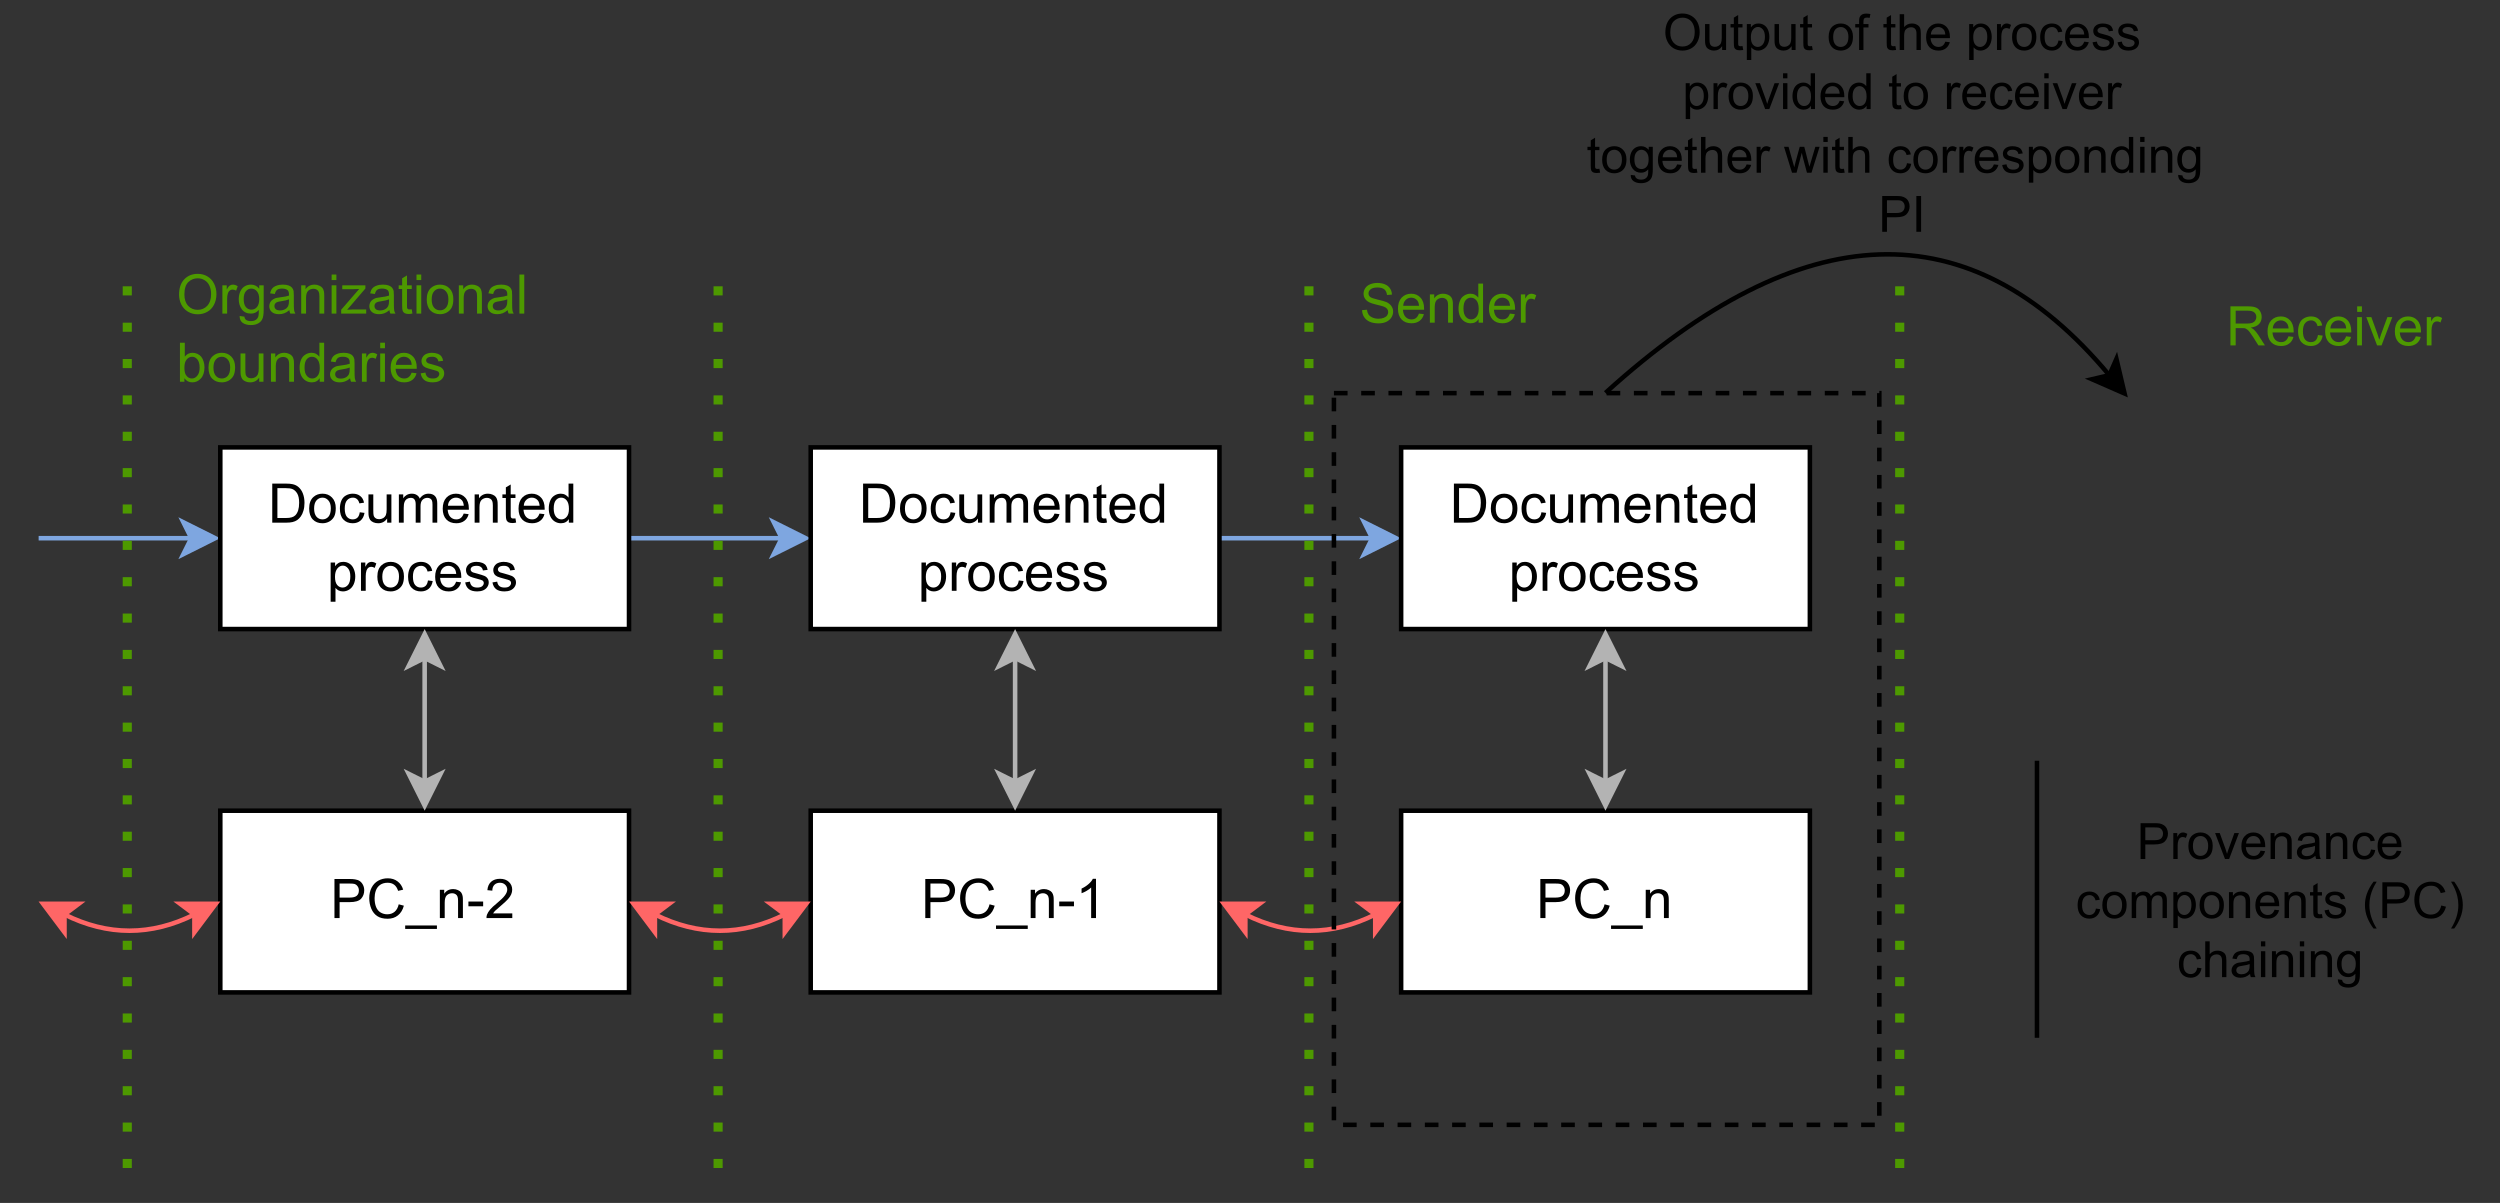 <?xml version="1.0" encoding="UTF-8"?>
<svg xmlns="http://www.w3.org/2000/svg" xmlns:xlink="http://www.w3.org/1999/xlink" width="395.04pt" height="190.08pt" viewBox="0 0 395.04 190.08" version="1.1">
<rect x="0" y="0" width="395.04" height="190.08" fill="#333333" stroke="none"/>
<defs>
<g>
<symbol overflow="visible" id="glyph0-0">
<path style="stroke:none;" d=""/>
</symbol>
<symbol overflow="visible" id="glyph0-1">
<path style="stroke:none;" d="M 0.672 0 L 0.672 -6.172 L 3 -6.172 C 3.406 -6.172 3.719 -6.148 3.938 -6.109 C 4.238 -6.066 4.488 -5.973 4.688 -5.828 C 4.895 -5.68 5.062 -5.477 5.188 -5.219 C 5.312 -4.969 5.375 -4.691 5.375 -4.391 C 5.375 -3.859 5.207 -3.41 4.875 -3.047 C 4.539 -2.691 3.938 -2.516 3.062 -2.516 L 1.484 -2.516 L 1.484 0 Z M 1.484 -3.234 L 3.078 -3.234 C 3.609 -3.234 3.984 -3.332 4.203 -3.531 C 4.422 -3.727 4.531 -4.004 4.531 -4.359 C 4.531 -4.617 4.461 -4.836 4.328 -5.016 C 4.203 -5.203 4.035 -5.328 3.828 -5.391 C 3.691 -5.43 3.438 -5.453 3.062 -5.453 L 1.484 -5.453 Z M 1.484 -3.234 "/>
</symbol>
<symbol overflow="visible" id="glyph0-2">
<path style="stroke:none;" d="M 5.078 -2.172 L 5.891 -1.953 C 5.711 -1.285 5.398 -0.773 4.953 -0.422 C 4.516 -0.066 3.973 0.109 3.328 0.109 C 2.66 0.109 2.117 -0.023 1.703 -0.297 C 1.285 -0.566 0.969 -0.957 0.75 -1.469 C 0.531 -1.988 0.422 -2.547 0.422 -3.141 C 0.422 -3.773 0.547 -4.332 0.797 -4.812 C 1.047 -5.289 1.395 -5.656 1.844 -5.906 C 2.301 -6.156 2.801 -6.281 3.344 -6.281 C 3.957 -6.281 4.473 -6.117 4.891 -5.797 C 5.316 -5.484 5.613 -5.047 5.781 -4.484 L 4.984 -4.297 C 4.836 -4.742 4.629 -5.066 4.359 -5.266 C 4.086 -5.473 3.742 -5.578 3.328 -5.578 C 2.848 -5.578 2.445 -5.461 2.125 -5.234 C 1.812 -5.004 1.586 -4.695 1.453 -4.312 C 1.328 -3.938 1.266 -3.547 1.266 -3.141 C 1.266 -2.609 1.344 -2.145 1.5 -1.75 C 1.656 -1.363 1.895 -1.07 2.219 -0.875 C 2.539 -0.688 2.891 -0.594 3.266 -0.594 C 3.723 -0.594 4.109 -0.723 4.422 -0.984 C 4.742 -1.254 4.961 -1.648 5.078 -2.172 Z M 5.078 -2.172 "/>
</symbol>
<symbol overflow="visible" id="glyph0-3">
<path style="stroke:none;" d="M -0.125 1.719 L -0.125 1.172 L 4.891 1.172 L 4.891 1.719 Z M -0.125 1.719 "/>
</symbol>
<symbol overflow="visible" id="glyph0-4">
<path style="stroke:none;" d="M 0.562 0 L 0.562 -4.469 L 1.25 -4.469 L 1.25 -3.844 C 1.582 -4.332 2.055 -4.578 2.672 -4.578 C 2.941 -4.578 3.188 -4.523 3.406 -4.422 C 3.633 -4.328 3.805 -4.203 3.922 -4.047 C 4.035 -3.891 4.113 -3.703 4.156 -3.484 C 4.188 -3.348 4.203 -3.102 4.203 -2.75 L 4.203 0 L 3.438 0 L 3.438 -2.719 C 3.438 -3.031 3.406 -3.258 3.344 -3.406 C 3.289 -3.562 3.188 -3.688 3.031 -3.781 C 2.883 -3.875 2.711 -3.922 2.516 -3.922 C 2.191 -3.922 1.91 -3.816 1.672 -3.609 C 1.441 -3.398 1.328 -3.008 1.328 -2.438 L 1.328 0 Z M 0.562 0 "/>
</symbol>
<symbol overflow="visible" id="glyph0-5">
<path style="stroke:none;" d="M 0.281 -1.859 L 0.281 -2.609 L 2.609 -2.609 L 2.609 -1.859 Z M 0.281 -1.859 "/>
</symbol>
<symbol overflow="visible" id="glyph0-6">
<path style="stroke:none;" d="M 4.344 -0.734 L 4.344 0 L 0.266 0 C 0.254 -0.188 0.281 -0.363 0.344 -0.531 C 0.445 -0.801 0.613 -1.07 0.844 -1.344 C 1.07 -1.613 1.406 -1.926 1.844 -2.281 C 2.508 -2.832 2.957 -3.27 3.188 -3.594 C 3.426 -3.914 3.547 -4.219 3.547 -4.5 C 3.547 -4.801 3.438 -5.055 3.219 -5.266 C 3.008 -5.473 2.734 -5.578 2.391 -5.578 C 2.023 -5.578 1.734 -5.469 1.516 -5.25 C 1.297 -5.031 1.188 -4.723 1.188 -4.328 L 0.406 -4.406 C 0.457 -4.988 0.656 -5.43 1 -5.734 C 1.352 -6.047 1.82 -6.203 2.406 -6.203 C 3 -6.203 3.469 -6.035 3.812 -5.703 C 4.156 -5.379 4.328 -4.973 4.328 -4.484 C 4.328 -4.234 4.273 -3.988 4.172 -3.75 C 4.078 -3.52 3.91 -3.27 3.672 -3 C 3.441 -2.738 3.055 -2.379 2.516 -1.922 C 2.055 -1.535 1.758 -1.273 1.625 -1.141 C 1.5 -1.004 1.395 -0.867 1.312 -0.734 Z M 4.344 -0.734 "/>
</symbol>
<symbol overflow="visible" id="glyph0-7">
<path style="stroke:none;" d="M 3.219 0 L 2.453 0 L 2.453 -4.828 C 2.273 -4.648 2.035 -4.473 1.734 -4.297 C 1.441 -4.129 1.176 -4.004 0.938 -3.922 L 0.938 -4.656 C 1.363 -4.852 1.734 -5.094 2.047 -5.375 C 2.367 -5.656 2.594 -5.93 2.719 -6.203 L 3.219 -6.203 Z M 3.219 0 "/>
</symbol>
<symbol overflow="visible" id="glyph0-8">
<path style="stroke:none;" d="M 0.672 0 L 0.672 -6.172 L 2.797 -6.172 C 3.273 -6.172 3.641 -6.141 3.891 -6.078 C 4.242 -6.004 4.547 -5.859 4.797 -5.641 C 5.117 -5.367 5.359 -5.02 5.516 -4.594 C 5.68 -4.164 5.766 -3.676 5.766 -3.125 C 5.766 -2.656 5.707 -2.238 5.594 -1.875 C 5.488 -1.508 5.348 -1.207 5.172 -0.969 C 5.004 -0.738 4.816 -0.551 4.609 -0.406 C 4.41 -0.27 4.164 -0.164 3.875 -0.094 C 3.594 -0.031 3.266 0 2.891 0 Z M 1.484 -0.734 L 2.797 -0.734 C 3.203 -0.734 3.52 -0.77 3.75 -0.844 C 3.988 -0.914 4.176 -1.02 4.312 -1.156 C 4.508 -1.352 4.66 -1.613 4.766 -1.938 C 4.867 -2.27 4.922 -2.672 4.922 -3.141 C 4.922 -3.785 4.816 -4.281 4.609 -4.625 C 4.398 -4.969 4.145 -5.195 3.844 -5.312 C 3.625 -5.406 3.27 -5.453 2.781 -5.453 L 1.484 -5.453 Z M 1.484 -0.734 "/>
</symbol>
<symbol overflow="visible" id="glyph0-9">
<path style="stroke:none;" d="M 0.281 -2.234 C 0.281 -3.066 0.516 -3.68 0.984 -4.078 C 1.359 -4.41 1.828 -4.578 2.391 -4.578 C 3.004 -4.578 3.504 -4.375 3.891 -3.969 C 4.285 -3.562 4.484 -3.004 4.484 -2.297 C 4.484 -1.723 4.395 -1.27 4.219 -0.938 C 4.039 -0.613 3.785 -0.359 3.453 -0.172 C 3.129 0.004 2.773 0.094 2.391 0.094 C 1.754 0.094 1.242 -0.102 0.859 -0.5 C 0.473 -0.906 0.281 -1.484 0.281 -2.234 Z M 1.062 -2.234 C 1.062 -1.66 1.188 -1.227 1.438 -0.938 C 1.688 -0.656 2.004 -0.516 2.391 -0.516 C 2.766 -0.516 3.078 -0.656 3.328 -0.938 C 3.578 -1.227 3.703 -1.672 3.703 -2.266 C 3.703 -2.816 3.57 -3.234 3.312 -3.516 C 3.062 -3.805 2.754 -3.953 2.391 -3.953 C 2.004 -3.953 1.688 -3.805 1.438 -3.516 C 1.188 -3.234 1.062 -2.805 1.062 -2.234 Z M 1.062 -2.234 "/>
</symbol>
<symbol overflow="visible" id="glyph0-10">
<path style="stroke:none;" d="M 3.484 -1.641 L 4.234 -1.547 C 4.148 -1.023 3.941 -0.617 3.609 -0.328 C 3.273 -0.047 2.863 0.094 2.375 0.094 C 1.758 0.094 1.266 -0.102 0.891 -0.5 C 0.523 -0.895 0.344 -1.469 0.344 -2.219 C 0.344 -2.695 0.422 -3.117 0.578 -3.484 C 0.734 -3.848 0.973 -4.117 1.297 -4.297 C 1.629 -4.484 1.988 -4.578 2.375 -4.578 C 2.863 -4.578 3.258 -4.453 3.562 -4.203 C 3.875 -3.961 4.07 -3.613 4.156 -3.156 L 3.422 -3.047 C 3.348 -3.348 3.223 -3.57 3.047 -3.719 C 2.867 -3.875 2.656 -3.953 2.406 -3.953 C 2.02 -3.953 1.707 -3.812 1.469 -3.531 C 1.227 -3.258 1.109 -2.828 1.109 -2.234 C 1.109 -1.641 1.223 -1.203 1.453 -0.922 C 1.691 -0.648 1.992 -0.516 2.359 -0.516 C 2.66 -0.516 2.91 -0.602 3.109 -0.781 C 3.305 -0.969 3.43 -1.254 3.484 -1.641 Z M 3.484 -1.641 "/>
</symbol>
<symbol overflow="visible" id="glyph0-11">
<path style="stroke:none;" d="M 3.5 0 L 3.5 -0.656 C 3.156 -0.156 2.68 0.094 2.078 0.094 C 1.816 0.094 1.57 0.047 1.344 -0.047 C 1.113 -0.148 0.941 -0.273 0.828 -0.422 C 0.723 -0.578 0.645 -0.77 0.594 -1 C 0.562 -1.145 0.547 -1.379 0.547 -1.703 L 0.547 -4.469 L 1.312 -4.469 L 1.312 -1.984 C 1.312 -1.586 1.328 -1.32 1.359 -1.188 C 1.398 -0.988 1.5 -0.832 1.656 -0.719 C 1.812 -0.602 2.004 -0.547 2.234 -0.547 C 2.461 -0.547 2.676 -0.602 2.875 -0.719 C 3.07 -0.844 3.211 -1.004 3.297 -1.203 C 3.379 -1.398 3.422 -1.691 3.422 -2.078 L 3.422 -4.469 L 4.172 -4.469 L 4.172 0 Z M 3.5 0 "/>
</symbol>
<symbol overflow="visible" id="glyph0-12">
<path style="stroke:none;" d="M 0.562 0 L 0.562 -4.469 L 1.25 -4.469 L 1.25 -3.844 C 1.383 -4.062 1.566 -4.238 1.797 -4.375 C 2.035 -4.508 2.305 -4.578 2.609 -4.578 C 2.93 -4.578 3.195 -4.504 3.406 -4.359 C 3.625 -4.223 3.773 -4.035 3.859 -3.797 C 4.211 -4.316 4.676 -4.578 5.25 -4.578 C 5.688 -4.578 6.023 -4.453 6.266 -4.203 C 6.504 -3.961 6.625 -3.582 6.625 -3.062 L 6.625 0 L 5.875 0 L 5.875 -2.812 C 5.875 -3.113 5.848 -3.332 5.797 -3.469 C 5.754 -3.602 5.664 -3.711 5.531 -3.797 C 5.406 -3.879 5.254 -3.922 5.078 -3.922 C 4.766 -3.922 4.504 -3.816 4.297 -3.609 C 4.086 -3.398 3.984 -3.062 3.984 -2.594 L 3.984 0 L 3.219 0 L 3.219 -2.906 C 3.219 -3.238 3.156 -3.488 3.031 -3.656 C 2.914 -3.832 2.719 -3.922 2.438 -3.922 C 2.219 -3.922 2.02 -3.863 1.844 -3.75 C 1.664 -3.633 1.535 -3.469 1.453 -3.25 C 1.367 -3.039 1.328 -2.734 1.328 -2.328 L 1.328 0 Z M 0.562 0 "/>
</symbol>
<symbol overflow="visible" id="glyph0-13">
<path style="stroke:none;" d="M 3.625 -1.438 L 4.406 -1.344 C 4.289 -0.883 4.062 -0.531 3.719 -0.281 C 3.383 -0.031 2.961 0.094 2.453 0.094 C 1.797 0.094 1.273 -0.102 0.891 -0.5 C 0.504 -0.906 0.312 -1.473 0.312 -2.203 C 0.312 -2.953 0.504 -3.535 0.891 -3.953 C 1.285 -4.367 1.789 -4.578 2.406 -4.578 C 3 -4.578 3.484 -4.375 3.859 -3.969 C 4.242 -3.562 4.438 -2.988 4.438 -2.25 C 4.438 -2.195 4.438 -2.129 4.438 -2.047 L 1.094 -2.047 C 1.125 -1.555 1.266 -1.176 1.516 -0.906 C 1.766 -0.645 2.078 -0.516 2.453 -0.516 C 2.734 -0.516 2.969 -0.586 3.156 -0.734 C 3.352 -0.879 3.508 -1.113 3.625 -1.438 Z M 1.141 -2.672 L 3.641 -2.672 C 3.609 -3.047 3.516 -3.328 3.359 -3.516 C 3.109 -3.805 2.789 -3.953 2.406 -3.953 C 2.062 -3.953 1.77 -3.832 1.531 -3.594 C 1.289 -3.363 1.16 -3.055 1.141 -2.672 Z M 1.141 -2.672 "/>
</symbol>
<symbol overflow="visible" id="glyph0-14">
<path style="stroke:none;" d="M 2.219 -0.672 L 2.328 -0.016 C 2.117 0.035 1.93 0.062 1.766 0.062 C 1.484 0.062 1.266 0.02 1.109 -0.062 C 0.961 -0.156 0.859 -0.27 0.797 -0.406 C 0.734 -0.551 0.703 -0.852 0.703 -1.312 L 0.703 -3.891 L 0.156 -3.891 L 0.156 -4.469 L 0.703 -4.469 L 0.703 -5.578 L 1.469 -6.031 L 1.469 -4.469 L 2.219 -4.469 L 2.219 -3.891 L 1.469 -3.891 L 1.469 -1.266 C 1.469 -1.047 1.477 -0.906 1.5 -0.844 C 1.531 -0.789 1.57 -0.742 1.625 -0.703 C 1.688 -0.672 1.773 -0.656 1.891 -0.656 C 1.973 -0.656 2.082 -0.66 2.219 -0.672 Z M 2.219 -0.672 "/>
</symbol>
<symbol overflow="visible" id="glyph0-15">
<path style="stroke:none;" d="M 3.469 0 L 3.469 -0.562 C 3.188 -0.125 2.77 0.094 2.219 0.094 C 1.863 0.094 1.535 0 1.234 -0.188 C 0.93 -0.383 0.695 -0.66 0.531 -1.016 C 0.375 -1.367 0.297 -1.773 0.297 -2.234 C 0.297 -2.68 0.367 -3.086 0.516 -3.453 C 0.66 -3.816 0.883 -4.094 1.188 -4.281 C 1.488 -4.477 1.82 -4.578 2.188 -4.578 C 2.457 -4.578 2.695 -4.52 2.906 -4.406 C 3.113 -4.289 3.285 -4.141 3.422 -3.953 L 3.422 -6.172 L 4.172 -6.172 L 4.172 0 Z M 1.078 -2.234 C 1.078 -1.66 1.195 -1.227 1.438 -0.938 C 1.676 -0.656 1.961 -0.516 2.297 -0.516 C 2.617 -0.516 2.895 -0.648 3.125 -0.922 C 3.363 -1.191 3.484 -1.609 3.484 -2.172 C 3.484 -2.785 3.363 -3.234 3.125 -3.516 C 2.895 -3.805 2.602 -3.953 2.25 -3.953 C 1.914 -3.953 1.633 -3.812 1.406 -3.531 C 1.188 -3.258 1.078 -2.828 1.078 -2.234 Z M 1.078 -2.234 "/>
</symbol>
<symbol overflow="visible" id="glyph0-16">
<path style="stroke:none;" d="M 0.562 1.719 L 0.562 -4.469 L 1.266 -4.469 L 1.266 -3.891 C 1.422 -4.117 1.602 -4.289 1.812 -4.406 C 2.02 -4.52 2.27 -4.578 2.562 -4.578 C 2.938 -4.578 3.27 -4.477 3.562 -4.281 C 3.852 -4.082 4.07 -3.801 4.219 -3.438 C 4.375 -3.082 4.453 -2.691 4.453 -2.266 C 4.453 -1.805 4.367 -1.395 4.203 -1.031 C 4.035 -0.664 3.797 -0.383 3.484 -0.188 C 3.172 0 2.844 0.094 2.5 0.094 C 2.25 0.094 2.02 0.039 1.812 -0.062 C 1.613 -0.164 1.453 -0.301 1.328 -0.469 L 1.328 1.719 Z M 1.25 -2.219 C 1.25 -1.633 1.363 -1.203 1.594 -0.922 C 1.832 -0.648 2.117 -0.516 2.453 -0.516 C 2.785 -0.516 3.07 -0.656 3.312 -0.938 C 3.551 -1.227 3.672 -1.676 3.672 -2.281 C 3.672 -2.844 3.551 -3.266 3.312 -3.547 C 3.082 -3.836 2.805 -3.984 2.484 -3.984 C 2.16 -3.984 1.875 -3.832 1.625 -3.531 C 1.375 -3.227 1.25 -2.789 1.25 -2.219 Z M 1.25 -2.219 "/>
</symbol>
<symbol overflow="visible" id="glyph0-17">
<path style="stroke:none;" d="M 0.562 0 L 0.562 -4.469 L 1.25 -4.469 L 1.25 -3.797 C 1.414 -4.109 1.57 -4.316 1.719 -4.422 C 1.875 -4.523 2.039 -4.578 2.219 -4.578 C 2.469 -4.578 2.723 -4.492 2.984 -4.328 L 2.734 -3.625 C 2.547 -3.738 2.359 -3.797 2.172 -3.797 C 2.004 -3.797 1.852 -3.742 1.719 -3.641 C 1.594 -3.535 1.5 -3.395 1.438 -3.219 C 1.352 -2.957 1.312 -2.664 1.312 -2.344 L 1.312 0 Z M 0.562 0 "/>
</symbol>
<symbol overflow="visible" id="glyph0-18">
<path style="stroke:none;" d="M 0.266 -1.328 L 1.016 -1.453 C 1.055 -1.148 1.172 -0.914 1.359 -0.75 C 1.555 -0.594 1.828 -0.516 2.172 -0.516 C 2.523 -0.516 2.785 -0.586 2.953 -0.734 C 3.117 -0.879 3.203 -1.047 3.203 -1.234 C 3.203 -1.398 3.129 -1.535 2.984 -1.641 C 2.879 -1.703 2.617 -1.785 2.203 -1.891 C 1.648 -2.035 1.266 -2.156 1.047 -2.25 C 0.828 -2.352 0.66 -2.492 0.547 -2.672 C 0.441 -2.859 0.391 -3.062 0.391 -3.281 C 0.391 -3.477 0.438 -3.66 0.531 -3.828 C 0.625 -4.004 0.75 -4.148 0.906 -4.266 C 1.02 -4.348 1.176 -4.422 1.375 -4.484 C 1.582 -4.547 1.801 -4.578 2.031 -4.578 C 2.383 -4.578 2.691 -4.523 2.953 -4.422 C 3.223 -4.316 3.422 -4.176 3.547 -4 C 3.672 -3.832 3.758 -3.602 3.812 -3.312 L 3.062 -3.219 C 3.031 -3.445 2.93 -3.625 2.766 -3.75 C 2.609 -3.883 2.383 -3.953 2.094 -3.953 C 1.75 -3.953 1.5 -3.895 1.344 -3.781 C 1.195 -3.664 1.125 -3.531 1.125 -3.375 C 1.125 -3.27 1.156 -3.18 1.219 -3.109 C 1.281 -3.023 1.375 -2.957 1.5 -2.906 C 1.582 -2.875 1.805 -2.812 2.172 -2.719 C 2.711 -2.57 3.086 -2.453 3.297 -2.359 C 3.516 -2.266 3.68 -2.129 3.797 -1.953 C 3.922 -1.785 3.984 -1.57 3.984 -1.312 C 3.984 -1.062 3.906 -0.82 3.75 -0.594 C 3.602 -0.375 3.391 -0.203 3.109 -0.078 C 2.836 0.035 2.523 0.094 2.172 0.094 C 1.598 0.094 1.156 -0.023 0.844 -0.266 C 0.539 -0.504 0.348 -0.859 0.266 -1.328 Z M 0.266 -1.328 "/>
</symbol>
<symbol overflow="visible" id="glyph0-19">
<path style="stroke:none;" d="M 0.422 -3 C 0.422 -4.031 0.691 -4.832 1.234 -5.406 C 1.785 -5.988 2.5 -6.281 3.375 -6.281 C 3.945 -6.281 4.457 -6.145 4.906 -5.875 C 5.363 -5.602 5.711 -5.223 5.953 -4.734 C 6.203 -4.242 6.328 -3.691 6.328 -3.078 C 6.328 -2.453 6.195 -1.891 5.938 -1.391 C 5.688 -0.898 5.328 -0.523 4.859 -0.266 C 4.398 -0.016 3.906 0.109 3.375 0.109 C 2.789 0.109 2.27 -0.031 1.812 -0.312 C 1.352 -0.594 1.004 -0.973 0.766 -1.453 C 0.535 -1.941 0.422 -2.457 0.422 -3 Z M 1.266 -3 C 1.266 -2.25 1.461 -1.66 1.859 -1.234 C 2.254 -0.805 2.754 -0.594 3.359 -0.594 C 3.973 -0.594 4.477 -0.805 4.875 -1.234 C 5.281 -1.672 5.484 -2.285 5.484 -3.078 C 5.484 -3.586 5.395 -4.031 5.219 -4.406 C 5.051 -4.781 4.801 -5.066 4.469 -5.266 C 4.145 -5.473 3.781 -5.578 3.375 -5.578 C 2.801 -5.578 2.305 -5.379 1.891 -4.984 C 1.473 -4.586 1.266 -3.926 1.266 -3 Z M 1.266 -3 "/>
</symbol>
<symbol overflow="visible" id="glyph0-20">
<path style="stroke:none;" d="M 0.422 0.375 L 1.172 0.484 C 1.203 0.711 1.285 0.879 1.422 0.984 C 1.609 1.117 1.863 1.188 2.188 1.188 C 2.539 1.188 2.812 1.113 3 0.969 C 3.195 0.832 3.328 0.641 3.391 0.391 C 3.43 0.234 3.453 -0.086 3.453 -0.578 C 3.117 -0.191 2.707 0 2.219 0 C 1.594 0 1.113 -0.219 0.781 -0.656 C 0.445 -1.102 0.281 -1.641 0.281 -2.266 C 0.281 -2.691 0.352 -3.082 0.5 -3.438 C 0.656 -3.801 0.879 -4.082 1.172 -4.281 C 1.473 -4.477 1.82 -4.578 2.219 -4.578 C 2.738 -4.578 3.172 -4.363 3.516 -3.938 L 3.516 -4.469 L 4.219 -4.469 L 4.219 -0.609 C 4.219 0.086 4.145 0.582 4 0.875 C 3.863 1.164 3.641 1.395 3.328 1.562 C 3.023 1.727 2.648 1.812 2.203 1.812 C 1.66 1.812 1.223 1.691 0.891 1.453 C 0.566 1.211 0.41 0.852 0.422 0.375 Z M 1.062 -2.312 C 1.062 -1.727 1.176 -1.301 1.406 -1.031 C 1.633 -0.758 1.926 -0.625 2.281 -0.625 C 2.633 -0.625 2.926 -0.758 3.156 -1.031 C 3.395 -1.301 3.516 -1.723 3.516 -2.297 C 3.516 -2.836 3.391 -3.25 3.141 -3.531 C 2.898 -3.812 2.609 -3.953 2.266 -3.953 C 1.93 -3.953 1.645 -3.812 1.406 -3.531 C 1.176 -3.258 1.062 -2.852 1.062 -2.312 Z M 1.062 -2.312 "/>
</symbol>
<symbol overflow="visible" id="glyph0-21">
<path style="stroke:none;" d="M 3.484 -0.547 C 3.203 -0.305 2.93 -0.141 2.672 -0.047 C 2.41 0.047 2.133 0.094 1.844 0.094 C 1.352 0.094 0.973 -0.023 0.703 -0.266 C 0.441 -0.504 0.312 -0.805 0.312 -1.172 C 0.312 -1.391 0.359 -1.586 0.453 -1.766 C 0.555 -1.953 0.688 -2.098 0.844 -2.203 C 1.008 -2.316 1.191 -2.406 1.391 -2.469 C 1.547 -2.5 1.773 -2.535 2.078 -2.578 C 2.68 -2.648 3.129 -2.738 3.422 -2.844 C 3.422 -2.945 3.422 -3.008 3.422 -3.031 C 3.422 -3.344 3.352 -3.562 3.219 -3.688 C 3.02 -3.863 2.727 -3.953 2.344 -3.953 C 1.988 -3.953 1.727 -3.891 1.562 -3.766 C 1.395 -3.641 1.27 -3.414 1.188 -3.094 L 0.438 -3.203 C 0.508 -3.516 0.617 -3.766 0.766 -3.953 C 0.922 -4.148 1.145 -4.301 1.438 -4.406 C 1.727 -4.52 2.066 -4.578 2.453 -4.578 C 2.836 -4.578 3.148 -4.531 3.391 -4.438 C 3.629 -4.344 3.801 -4.227 3.906 -4.094 C 4.02 -3.957 4.102 -3.785 4.156 -3.578 C 4.176 -3.453 4.188 -3.223 4.188 -2.891 L 4.188 -1.875 C 4.188 -1.164 4.203 -0.719 4.234 -0.531 C 4.266 -0.344 4.332 -0.164 4.438 0 L 3.641 0 C 3.555 -0.156 3.504 -0.336 3.484 -0.547 Z M 3.422 -2.25 C 3.148 -2.133 2.738 -2.035 2.188 -1.953 C 1.875 -1.91 1.648 -1.859 1.516 -1.797 C 1.391 -1.742 1.289 -1.66 1.219 -1.547 C 1.156 -1.441 1.125 -1.328 1.125 -1.203 C 1.125 -0.992 1.195 -0.82 1.344 -0.688 C 1.5 -0.562 1.723 -0.5 2.016 -0.5 C 2.305 -0.5 2.566 -0.562 2.797 -0.688 C 3.023 -0.812 3.191 -0.984 3.297 -1.203 C 3.379 -1.379 3.422 -1.633 3.422 -1.969 Z M 3.422 -2.25 "/>
</symbol>
<symbol overflow="visible" id="glyph0-22">
<path style="stroke:none;" d="M 0.578 -5.297 L 0.578 -6.172 L 1.328 -6.172 L 1.328 -5.297 Z M 0.578 0 L 0.578 -4.469 L 1.328 -4.469 L 1.328 0 Z M 0.578 0 "/>
</symbol>
<symbol overflow="visible" id="glyph0-23">
<path style="stroke:none;" d="M 0.172 0 L 0.172 -0.609 L 3.016 -3.891 C 2.691 -3.867 2.406 -3.859 2.156 -3.859 L 0.344 -3.859 L 0.344 -4.469 L 4 -4.469 L 4 -3.969 L 1.578 -1.141 L 1.109 -0.609 C 1.441 -0.641 1.758 -0.656 2.062 -0.656 L 4.125 -0.656 L 4.125 0 Z M 0.172 0 "/>
</symbol>
<symbol overflow="visible" id="glyph0-24">
<path style="stroke:none;" d="M 0.547 0 L 0.547 -6.172 L 1.312 -6.172 L 1.312 0 Z M 0.547 0 "/>
</symbol>
<symbol overflow="visible" id="glyph0-25">
<path style="stroke:none;" d="M 1.266 0 L 0.562 0 L 0.562 -6.172 L 1.328 -6.172 L 1.328 -3.969 C 1.641 -4.375 2.047 -4.578 2.547 -4.578 C 2.816 -4.578 3.078 -4.52 3.328 -4.406 C 3.578 -4.289 3.781 -4.133 3.938 -3.938 C 4.094 -3.738 4.211 -3.492 4.297 -3.203 C 4.391 -2.922 4.438 -2.617 4.438 -2.297 C 4.438 -1.535 4.25 -0.945 3.875 -0.531 C 3.5 -0.113 3.047 0.094 2.516 0.094 C 1.984 0.094 1.566 -0.125 1.266 -0.562 Z M 1.266 -2.266 C 1.266 -1.734 1.336 -1.348 1.484 -1.109 C 1.723 -0.711 2.047 -0.516 2.453 -0.516 C 2.773 -0.516 3.055 -0.66 3.297 -0.953 C 3.547 -1.242 3.672 -1.672 3.672 -2.234 C 3.672 -2.816 3.551 -3.25 3.312 -3.531 C 3.082 -3.812 2.805 -3.953 2.484 -3.953 C 2.148 -3.953 1.863 -3.805 1.625 -3.516 C 1.383 -3.234 1.266 -2.816 1.266 -2.266 Z M 1.266 -2.266 "/>
</symbol>
<symbol overflow="visible" id="glyph0-26">
<path style="stroke:none;" d="M 0.391 -1.984 L 1.156 -2.047 C 1.195 -1.742 1.281 -1.492 1.406 -1.297 C 1.539 -1.098 1.75 -0.938 2.031 -0.812 C 2.312 -0.688 2.629 -0.625 2.984 -0.625 C 3.297 -0.625 3.57 -0.672 3.812 -0.766 C 4.051 -0.859 4.227 -0.984 4.344 -1.141 C 4.457 -1.305 4.516 -1.484 4.516 -1.672 C 4.516 -1.867 4.457 -2.039 4.344 -2.188 C 4.227 -2.332 4.047 -2.453 3.797 -2.547 C 3.629 -2.609 3.258 -2.707 2.688 -2.844 C 2.125 -2.977 1.727 -3.109 1.5 -3.234 C 1.207 -3.391 0.988 -3.582 0.844 -3.812 C 0.695 -4.039 0.625 -4.297 0.625 -4.578 C 0.625 -4.891 0.711 -5.18 0.891 -5.453 C 1.066 -5.723 1.32 -5.926 1.656 -6.062 C 2 -6.207 2.379 -6.281 2.797 -6.281 C 3.254 -6.281 3.656 -6.207 4 -6.062 C 4.352 -5.914 4.625 -5.695 4.812 -5.406 C 5 -5.125 5.098 -4.801 5.109 -4.438 L 4.328 -4.375 C 4.285 -4.77 4.145 -5.066 3.906 -5.266 C 3.664 -5.461 3.305 -5.562 2.828 -5.562 C 2.336 -5.562 1.977 -5.469 1.75 -5.281 C 1.52 -5.102 1.406 -4.883 1.406 -4.625 C 1.406 -4.406 1.488 -4.223 1.656 -4.078 C 1.812 -3.941 2.219 -3.797 2.875 -3.641 C 3.539 -3.492 4 -3.363 4.25 -3.25 C 4.602 -3.082 4.863 -2.867 5.031 -2.609 C 5.207 -2.359 5.297 -2.07 5.297 -1.75 C 5.297 -1.414 5.203 -1.102 5.016 -0.812 C 4.828 -0.52 4.555 -0.289 4.203 -0.125 C 3.859 0.031 3.461 0.109 3.016 0.109 C 2.461 0.109 1.992 0.023 1.609 -0.141 C 1.234 -0.305 0.938 -0.551 0.719 -0.875 C 0.508 -1.195 0.398 -1.566 0.391 -1.984 Z M 0.391 -1.984 "/>
</symbol>
<symbol overflow="visible" id="glyph0-27">
<path style="stroke:none;" d="M 0.672 0 L 0.672 -6.172 L 3.422 -6.172 C 3.961 -6.172 4.375 -6.113 4.656 -6 C 4.945 -5.895 5.176 -5.703 5.344 -5.422 C 5.52 -5.141 5.609 -4.828 5.609 -4.484 C 5.609 -4.047 5.469 -3.676 5.188 -3.375 C 4.906 -3.082 4.469 -2.895 3.875 -2.812 C 4.094 -2.707 4.258 -2.602 4.375 -2.5 C 4.602 -2.281 4.828 -2.008 5.047 -1.688 L 6.125 0 L 5.094 0 L 4.281 -1.281 C 4.039 -1.656 3.844 -1.941 3.688 -2.141 C 3.531 -2.336 3.391 -2.473 3.266 -2.547 C 3.148 -2.629 3.023 -2.688 2.891 -2.719 C 2.805 -2.727 2.656 -2.734 2.438 -2.734 L 1.5 -2.734 L 1.5 0 Z M 1.5 -3.453 L 3.25 -3.453 C 3.625 -3.453 3.914 -3.488 4.125 -3.562 C 4.332 -3.645 4.488 -3.77 4.594 -3.938 C 4.707 -4.102 4.766 -4.285 4.766 -4.484 C 4.766 -4.773 4.66 -5.016 4.453 -5.203 C 4.242 -5.391 3.91 -5.484 3.453 -5.484 L 1.5 -5.484 Z M 1.5 -3.453 "/>
</symbol>
<symbol overflow="visible" id="glyph0-28">
<path style="stroke:none;" d="M 1.812 0 L 0.109 -4.469 L 0.906 -4.469 L 1.875 -1.797 C 1.977 -1.504 2.07 -1.203 2.156 -0.891 C 2.219 -1.129 2.312 -1.414 2.438 -1.75 L 3.438 -4.469 L 4.219 -4.469 L 2.516 0 Z M 1.812 0 "/>
</symbol>
<symbol overflow="visible" id="glyph1-0">
<path style="stroke:none;" d=""/>
</symbol>
<symbol overflow="visible" id="glyph1-1">
<path style="stroke:none;" d="M 0.375 -2.75 C 0.375 -3.695 0.625 -4.438 1.125 -4.969 C 1.633 -5.5 2.289 -5.766 3.094 -5.766 C 3.613 -5.766 4.082 -5.641 4.5 -5.391 C 4.926 -5.141 5.25 -4.789 5.469 -4.344 C 5.688 -3.895 5.797 -3.391 5.797 -2.828 C 5.797 -2.254 5.676 -1.738 5.438 -1.281 C 5.207 -0.832 4.879 -0.488 4.453 -0.25 C 4.035 -0.02 3.582 0.094 3.094 0.094 C 2.562 0.094 2.082 -0.031 1.656 -0.281 C 1.238 -0.539 0.922 -0.895 0.703 -1.344 C 0.484 -1.789 0.375 -2.258 0.375 -2.75 Z M 1.156 -2.75 C 1.156 -2.062 1.336 -1.52 1.703 -1.125 C 2.066 -0.738 2.523 -0.547 3.078 -0.547 C 3.648 -0.547 4.113 -0.742 4.469 -1.141 C 4.832 -1.535 5.016 -2.098 5.016 -2.828 C 5.016 -3.285 4.938 -3.688 4.781 -4.031 C 4.633 -4.375 4.41 -4.641 4.109 -4.828 C 3.805 -5.016 3.469 -5.109 3.094 -5.109 C 2.562 -5.109 2.102 -4.926 1.719 -4.562 C 1.344 -4.195 1.156 -3.594 1.156 -2.75 Z M 1.156 -2.75 "/>
</symbol>
<symbol overflow="visible" id="glyph1-2">
<path style="stroke:none;" d="M 3.203 0 L 3.203 -0.609 C 2.891 -0.141 2.457 0.094 1.906 0.094 C 1.664 0.094 1.441 0.047 1.234 -0.047 C 1.023 -0.141 0.867 -0.254 0.766 -0.391 C 0.66 -0.535 0.586 -0.707 0.547 -0.906 C 0.516 -1.039 0.5 -1.258 0.5 -1.562 L 0.5 -4.094 L 1.203 -4.094 L 1.203 -1.828 C 1.203 -1.461 1.219 -1.219 1.25 -1.094 C 1.289 -0.906 1.379 -0.758 1.516 -0.656 C 1.66 -0.551 1.836 -0.5 2.047 -0.5 C 2.254 -0.5 2.445 -0.551 2.625 -0.656 C 2.812 -0.77 2.941 -0.914 3.016 -1.094 C 3.098 -1.281 3.141 -1.551 3.141 -1.906 L 3.141 -4.094 L 3.828 -4.094 L 3.828 0 Z M 3.203 0 "/>
</symbol>
<symbol overflow="visible" id="glyph1-3">
<path style="stroke:none;" d="M 2.031 -0.625 L 2.141 0 C 1.941 0.031 1.766 0.047 1.609 0.047 C 1.359 0.047 1.16 0.008 1.016 -0.062 C 0.879 -0.145 0.785 -0.25 0.734 -0.375 C 0.68 -0.508 0.656 -0.785 0.656 -1.203 L 0.656 -3.562 L 0.141 -3.562 L 0.141 -4.094 L 0.656 -4.094 L 0.656 -5.109 L 1.344 -5.531 L 1.344 -4.094 L 2.031 -4.094 L 2.031 -3.562 L 1.344 -3.562 L 1.344 -1.156 C 1.344 -0.957 1.352 -0.828 1.375 -0.766 C 1.395 -0.711 1.43 -0.672 1.484 -0.641 C 1.547 -0.609 1.629 -0.594 1.734 -0.594 C 1.805 -0.594 1.906 -0.602 2.031 -0.625 Z M 2.031 -0.625 "/>
</symbol>
<symbol overflow="visible" id="glyph1-4">
<path style="stroke:none;" d="M 0.516 1.578 L 0.516 -4.094 L 1.156 -4.094 L 1.156 -3.562 C 1.301 -3.77 1.469 -3.926 1.656 -4.031 C 1.844 -4.133 2.07 -4.188 2.344 -4.188 C 2.695 -4.188 3.004 -4.098 3.266 -3.922 C 3.535 -3.742 3.738 -3.488 3.875 -3.156 C 4.008 -2.832 4.078 -2.473 4.078 -2.078 C 4.078 -1.66 4 -1.281 3.844 -0.938 C 3.695 -0.602 3.477 -0.348 3.188 -0.172 C 2.906 0.004 2.609 0.094 2.297 0.094 C 2.066 0.094 1.859 0.047 1.672 -0.047 C 1.484 -0.148 1.332 -0.273 1.219 -0.422 L 1.219 1.578 Z M 1.156 -2.031 C 1.156 -1.5 1.258 -1.109 1.469 -0.859 C 1.688 -0.609 1.945 -0.484 2.25 -0.484 C 2.551 -0.484 2.812 -0.613 3.031 -0.875 C 3.258 -1.133 3.375 -1.535 3.375 -2.078 C 3.375 -2.609 3.266 -3 3.047 -3.25 C 2.828 -3.508 2.57 -3.641 2.281 -3.641 C 1.977 -3.641 1.711 -3.5 1.484 -3.219 C 1.266 -2.945 1.156 -2.551 1.156 -2.031 Z M 1.156 -2.031 "/>
</symbol>
<symbol overflow="visible" id="glyph1-5">
<path style="stroke:none;" d=""/>
</symbol>
<symbol overflow="visible" id="glyph1-6">
<path style="stroke:none;" d="M 0.266 -2.047 C 0.266 -2.805 0.473 -3.367 0.891 -3.734 C 1.242 -4.035 1.676 -4.188 2.188 -4.188 C 2.75 -4.188 3.207 -4 3.562 -3.625 C 3.926 -3.258 4.109 -2.754 4.109 -2.109 C 4.109 -1.578 4.023 -1.16 3.859 -0.859 C 3.703 -0.555 3.473 -0.32 3.172 -0.156 C 2.867 0.008 2.539 0.094 2.188 0.094 C 1.613 0.094 1.148 -0.086 0.797 -0.453 C 0.441 -0.828 0.266 -1.359 0.266 -2.047 Z M 0.984 -2.047 C 0.984 -1.523 1.094 -1.133 1.312 -0.875 C 1.539 -0.613 1.832 -0.484 2.188 -0.484 C 2.531 -0.484 2.816 -0.613 3.047 -0.875 C 3.273 -1.133 3.391 -1.535 3.391 -2.078 C 3.391 -2.578 3.273 -2.957 3.047 -3.219 C 2.816 -3.488 2.531 -3.625 2.188 -3.625 C 1.832 -3.625 1.539 -3.492 1.312 -3.234 C 1.094 -2.973 0.984 -2.578 0.984 -2.047 Z M 0.984 -2.047 "/>
</symbol>
<symbol overflow="visible" id="glyph1-7">
<path style="stroke:none;" d="M 0.688 0 L 0.688 -3.562 L 0.078 -3.562 L 0.078 -4.094 L 0.688 -4.094 L 0.688 -4.531 C 0.688 -4.812 0.711 -5.02 0.766 -5.156 C 0.828 -5.332 0.941 -5.473 1.109 -5.578 C 1.273 -5.691 1.516 -5.75 1.828 -5.75 C 2.016 -5.75 2.227 -5.727 2.469 -5.688 L 2.359 -5.078 C 2.223 -5.109 2.086 -5.125 1.953 -5.125 C 1.742 -5.125 1.594 -5.078 1.5 -4.984 C 1.414 -4.891 1.375 -4.723 1.375 -4.484 L 1.375 -4.094 L 2.172 -4.094 L 2.172 -3.562 L 1.375 -3.562 L 1.375 0 Z M 0.688 0 "/>
</symbol>
<symbol overflow="visible" id="glyph1-8">
<path style="stroke:none;" d="M 0.516 0 L 0.516 -5.656 L 1.219 -5.656 L 1.219 -3.625 C 1.539 -4 1.945 -4.188 2.438 -4.188 C 2.75 -4.188 3.016 -4.125 3.234 -4 C 3.461 -3.883 3.625 -3.723 3.719 -3.516 C 3.812 -3.305 3.859 -3 3.859 -2.594 L 3.859 0 L 3.172 0 L 3.172 -2.594 C 3.172 -2.945 3.094 -3.203 2.938 -3.359 C 2.789 -3.516 2.578 -3.594 2.297 -3.594 C 2.086 -3.594 1.895 -3.539 1.719 -3.438 C 1.539 -3.332 1.41 -3.188 1.328 -3 C 1.254 -2.812 1.219 -2.562 1.219 -2.25 L 1.219 0 Z M 0.516 0 "/>
</symbol>
<symbol overflow="visible" id="glyph1-9">
<path style="stroke:none;" d="M 3.328 -1.312 L 4.047 -1.234 C 3.93 -0.816 3.719 -0.488 3.406 -0.25 C 3.102 -0.02 2.719 0.094 2.25 0.094 C 1.645 0.094 1.164 -0.086 0.812 -0.453 C 0.469 -0.828 0.297 -1.348 0.297 -2.016 C 0.297 -2.703 0.473 -3.234 0.828 -3.609 C 1.18 -3.992 1.641 -4.188 2.203 -4.188 C 2.754 -4.188 3.203 -4 3.547 -3.625 C 3.891 -3.258 4.062 -2.738 4.062 -2.062 C 4.062 -2.02 4.062 -1.957 4.062 -1.875 L 1 -1.875 C 1.031 -1.426 1.16 -1.082 1.391 -0.844 C 1.617 -0.602 1.906 -0.484 2.25 -0.484 C 2.5 -0.484 2.711 -0.547 2.891 -0.672 C 3.078 -0.805 3.223 -1.02 3.328 -1.312 Z M 1.047 -2.438 L 3.328 -2.438 C 3.305 -2.789 3.223 -3.051 3.078 -3.219 C 2.848 -3.488 2.562 -3.625 2.219 -3.625 C 1.895 -3.625 1.625 -3.516 1.406 -3.297 C 1.188 -3.086 1.066 -2.801 1.047 -2.438 Z M 1.047 -2.438 "/>
</symbol>
<symbol overflow="visible" id="glyph1-10">
<path style="stroke:none;" d="M 0.516 0 L 0.516 -4.094 L 1.141 -4.094 L 1.141 -3.484 C 1.297 -3.773 1.441 -3.961 1.578 -4.047 C 1.711 -4.141 1.863 -4.188 2.031 -4.188 C 2.258 -4.188 2.492 -4.113 2.734 -3.969 L 2.5 -3.328 C 2.332 -3.422 2.16 -3.469 1.984 -3.469 C 1.836 -3.469 1.703 -3.422 1.578 -3.328 C 1.461 -3.242 1.379 -3.117 1.328 -2.953 C 1.242 -2.711 1.203 -2.441 1.203 -2.141 L 1.203 0 Z M 0.516 0 "/>
</symbol>
<symbol overflow="visible" id="glyph1-11">
<path style="stroke:none;" d="M 3.203 -1.5 L 3.875 -1.406 C 3.801 -0.938 3.609 -0.566 3.297 -0.297 C 2.992 -0.035 2.617 0.094 2.172 0.094 C 1.609 0.094 1.156 -0.086 0.812 -0.453 C 0.477 -0.816 0.312 -1.344 0.312 -2.031 C 0.312 -2.477 0.383 -2.863 0.531 -3.188 C 0.676 -3.52 0.895 -3.77 1.188 -3.938 C 1.488 -4.102 1.816 -4.188 2.172 -4.188 C 2.617 -4.188 2.984 -4.07 3.266 -3.844 C 3.547 -3.625 3.727 -3.305 3.812 -2.891 L 3.141 -2.797 C 3.078 -3.066 2.961 -3.27 2.797 -3.406 C 2.629 -3.551 2.43 -3.625 2.203 -3.625 C 1.848 -3.625 1.562 -3.5 1.344 -3.25 C 1.125 -3 1.016 -2.598 1.016 -2.047 C 1.016 -1.504 1.117 -1.109 1.328 -0.859 C 1.547 -0.609 1.828 -0.484 2.172 -0.484 C 2.441 -0.484 2.664 -0.566 2.844 -0.734 C 3.031 -0.898 3.148 -1.156 3.203 -1.5 Z M 3.203 -1.5 "/>
</symbol>
<symbol overflow="visible" id="glyph1-12">
<path style="stroke:none;" d="M 0.25 -1.219 L 0.938 -1.328 C 0.969 -1.055 1.07 -0.848 1.25 -0.703 C 1.426 -0.555 1.672 -0.484 1.984 -0.484 C 2.305 -0.484 2.547 -0.547 2.703 -0.672 C 2.859 -0.805 2.938 -0.957 2.938 -1.125 C 2.938 -1.281 2.867 -1.406 2.734 -1.5 C 2.641 -1.562 2.398 -1.641 2.016 -1.734 C 1.504 -1.867 1.148 -1.984 0.953 -2.078 C 0.754 -2.172 0.602 -2.297 0.5 -2.453 C 0.406 -2.617 0.359 -2.805 0.359 -3.016 C 0.359 -3.191 0.398 -3.359 0.484 -3.516 C 0.566 -3.672 0.68 -3.801 0.828 -3.906 C 0.93 -3.988 1.078 -4.055 1.266 -4.109 C 1.453 -4.16 1.656 -4.188 1.875 -4.188 C 2.188 -4.188 2.461 -4.141 2.703 -4.047 C 2.953 -3.961 3.133 -3.836 3.25 -3.672 C 3.363 -3.516 3.445 -3.305 3.5 -3.047 L 2.812 -2.953 C 2.781 -3.16 2.691 -3.32 2.547 -3.438 C 2.398 -3.562 2.191 -3.625 1.922 -3.625 C 1.598 -3.625 1.367 -3.566 1.234 -3.453 C 1.098 -3.348 1.031 -3.227 1.031 -3.094 C 1.031 -3 1.055 -2.914 1.109 -2.844 C 1.172 -2.77 1.258 -2.707 1.375 -2.656 C 1.445 -2.633 1.656 -2.578 2 -2.484 C 2.488 -2.359 2.828 -2.25 3.016 -2.156 C 3.211 -2.07 3.363 -1.953 3.469 -1.797 C 3.582 -1.641 3.641 -1.441 3.641 -1.203 C 3.641 -0.973 3.57 -0.754 3.438 -0.547 C 3.312 -0.348 3.117 -0.191 2.859 -0.078 C 2.609 0.035 2.32 0.094 2 0.094 C 1.469 0.094 1.062 -0.016 0.781 -0.234 C 0.5 -0.461 0.32 -0.789 0.25 -1.219 Z M 0.25 -1.219 "/>
</symbol>
<symbol overflow="visible" id="glyph1-13">
<path style="stroke:none;" d="M 1.656 0 L 0.094 -4.094 L 0.828 -4.094 L 1.719 -1.641 C 1.812 -1.379 1.898 -1.102 1.984 -0.812 C 2.035 -1.031 2.117 -1.289 2.234 -1.594 L 3.141 -4.094 L 3.859 -4.094 L 2.312 0 Z M 1.656 0 "/>
</symbol>
<symbol overflow="visible" id="glyph1-14">
<path style="stroke:none;" d="M 0.531 -4.859 L 0.531 -5.656 L 1.219 -5.656 L 1.219 -4.859 Z M 0.531 0 L 0.531 -4.094 L 1.219 -4.094 L 1.219 0 Z M 0.531 0 "/>
</symbol>
<symbol overflow="visible" id="glyph1-15">
<path style="stroke:none;" d="M 3.188 0 L 3.188 -0.516 C 2.926 -0.109 2.539 0.094 2.031 0.094 C 1.707 0.094 1.406 0.004 1.125 -0.172 C 0.852 -0.359 0.641 -0.613 0.484 -0.938 C 0.336 -1.258 0.266 -1.629 0.266 -2.047 C 0.266 -2.453 0.332 -2.82 0.469 -3.156 C 0.602 -3.488 0.805 -3.742 1.078 -3.922 C 1.359 -4.098 1.664 -4.188 2 -4.188 C 2.25 -4.188 2.469 -4.133 2.656 -4.031 C 2.852 -3.926 3.016 -3.789 3.141 -3.625 L 3.141 -5.656 L 3.828 -5.656 L 3.828 0 Z M 0.984 -2.047 C 0.984 -1.523 1.094 -1.133 1.312 -0.875 C 1.531 -0.613 1.789 -0.484 2.094 -0.484 C 2.406 -0.484 2.664 -0.602 2.875 -0.844 C 3.082 -1.094 3.188 -1.473 3.188 -1.984 C 3.188 -2.547 3.078 -2.957 2.859 -3.219 C 2.648 -3.488 2.383 -3.625 2.062 -3.625 C 1.758 -3.625 1.504 -3.492 1.297 -3.234 C 1.086 -2.984 0.984 -2.586 0.984 -2.047 Z M 0.984 -2.047 "/>
</symbol>
<symbol overflow="visible" id="glyph1-16">
<path style="stroke:none;" d="M 0.391 0.344 L 1.062 0.438 C 1.094 0.645 1.176 0.797 1.312 0.891 C 1.477 1.023 1.711 1.094 2.016 1.094 C 2.336 1.094 2.582 1.023 2.75 0.891 C 2.926 0.766 3.047 0.586 3.109 0.359 C 3.148 0.211 3.164 -0.082 3.156 -0.531 C 2.852 -0.176 2.477 0 2.031 0 C 1.469 0 1.031 -0.203 0.719 -0.609 C 0.406 -1.016 0.25 -1.504 0.25 -2.078 C 0.25 -2.461 0.316 -2.82 0.453 -3.156 C 0.598 -3.488 0.805 -3.742 1.078 -3.922 C 1.348 -4.098 1.664 -4.188 2.031 -4.188 C 2.508 -4.188 2.91 -3.992 3.234 -3.609 L 3.234 -4.094 L 3.875 -4.094 L 3.875 -0.562 C 3.875 0.082 3.805 0.535 3.672 0.797 C 3.547 1.066 3.344 1.273 3.062 1.422 C 2.781 1.578 2.43 1.656 2.016 1.656 C 1.523 1.656 1.129 1.547 0.828 1.328 C 0.523 1.109 0.379 0.781 0.391 0.344 Z M 0.969 -2.125 C 0.969 -1.582 1.07 -1.188 1.281 -0.938 C 1.5 -0.695 1.77 -0.578 2.094 -0.578 C 2.414 -0.578 2.68 -0.695 2.891 -0.938 C 3.109 -1.188 3.219 -1.57 3.219 -2.094 C 3.219 -2.602 3.102 -2.984 2.875 -3.234 C 2.656 -3.492 2.391 -3.625 2.078 -3.625 C 1.773 -3.625 1.516 -3.492 1.297 -3.234 C 1.078 -2.984 0.969 -2.613 0.969 -2.125 Z M 0.969 -2.125 "/>
</symbol>
<symbol overflow="visible" id="glyph1-17">
<path style="stroke:none;" d="M 1.281 0 L 0.016 -4.094 L 0.734 -4.094 L 1.391 -1.734 L 1.641 -0.859 C 1.648 -0.898 1.719 -1.18 1.844 -1.703 L 2.5 -4.094 L 3.219 -4.094 L 3.828 -1.719 L 4.031 -0.938 L 4.266 -1.734 L 4.969 -4.094 L 5.641 -4.094 L 4.359 0 L 3.641 0 L 2.984 -2.453 L 2.828 -3.156 L 2 0 Z M 1.281 0 "/>
</symbol>
<symbol overflow="visible" id="glyph1-18">
<path style="stroke:none;" d="M 0.516 0 L 0.516 -4.094 L 1.141 -4.094 L 1.141 -3.516 C 1.441 -3.961 1.879 -4.188 2.453 -4.188 C 2.703 -4.188 2.926 -4.141 3.125 -4.047 C 3.332 -3.961 3.488 -3.848 3.594 -3.703 C 3.695 -3.566 3.77 -3.398 3.812 -3.203 C 3.844 -3.066 3.859 -2.836 3.859 -2.516 L 3.859 0 L 3.156 0 L 3.156 -2.5 C 3.156 -2.781 3.129 -2.988 3.078 -3.125 C 3.023 -3.27 2.926 -3.383 2.781 -3.469 C 2.645 -3.551 2.488 -3.594 2.312 -3.594 C 2.008 -3.594 1.75 -3.5 1.531 -3.312 C 1.32 -3.125 1.219 -2.766 1.219 -2.234 L 1.219 0 Z M 0.516 0 "/>
</symbol>
<symbol overflow="visible" id="glyph1-19">
<path style="stroke:none;" d="M 0.609 0 L 0.609 -5.656 L 2.75 -5.656 C 3.125 -5.656 3.41 -5.641 3.609 -5.609 C 3.879 -5.555 4.109 -5.461 4.297 -5.328 C 4.492 -5.203 4.648 -5.02 4.766 -4.781 C 4.879 -4.551 4.938 -4.297 4.938 -4.016 C 4.938 -3.535 4.781 -3.129 4.469 -2.797 C 4.164 -2.461 3.613 -2.297 2.812 -2.297 L 1.359 -2.297 L 1.359 0 Z M 1.359 -2.969 L 2.828 -2.969 C 3.305 -2.969 3.645 -3.055 3.844 -3.234 C 4.051 -3.422 4.156 -3.676 4.156 -4 C 4.156 -4.238 4.094 -4.441 3.969 -4.609 C 3.852 -4.773 3.695 -4.883 3.5 -4.938 C 3.375 -4.969 3.145 -4.984 2.812 -4.984 L 1.359 -4.984 Z M 1.359 -2.969 "/>
</symbol>
<symbol overflow="visible" id="glyph1-20">
<path style="stroke:none;" d="M 0.734 0 L 0.734 -5.656 L 1.484 -5.656 L 1.484 0 Z M 0.734 0 "/>
</symbol>
<symbol overflow="visible" id="glyph1-21">
<path style="stroke:none;" d="M 3.203 -0.5 C 2.941 -0.281 2.691 -0.125 2.453 -0.031 C 2.211 0.051 1.957 0.094 1.688 0.094 C 1.238 0.094 0.891 -0.016 0.641 -0.234 C 0.398 -0.453 0.281 -0.734 0.281 -1.078 C 0.281 -1.273 0.328 -1.457 0.422 -1.625 C 0.516 -1.789 0.633 -1.926 0.781 -2.031 C 0.926 -2.133 1.094 -2.211 1.281 -2.266 C 1.414 -2.297 1.625 -2.328 1.906 -2.359 C 2.457 -2.43 2.867 -2.516 3.141 -2.609 C 3.141 -2.703 3.141 -2.758 3.141 -2.781 C 3.141 -3.062 3.078 -3.258 2.953 -3.375 C 2.766 -3.539 2.5 -3.625 2.156 -3.625 C 1.82 -3.625 1.578 -3.566 1.422 -3.453 C 1.273 -3.336 1.16 -3.133 1.078 -2.844 L 0.406 -2.938 C 0.469 -3.219 0.566 -3.445 0.703 -3.625 C 0.848 -3.812 1.051 -3.953 1.312 -4.047 C 1.582 -4.141 1.895 -4.188 2.25 -4.188 C 2.602 -4.188 2.891 -4.145 3.109 -4.062 C 3.328 -3.988 3.488 -3.891 3.594 -3.766 C 3.695 -3.641 3.77 -3.477 3.812 -3.281 C 3.832 -3.164 3.844 -2.953 3.844 -2.641 L 3.844 -1.719 C 3.844 -1.07 3.859 -0.66 3.891 -0.484 C 3.922 -0.316 3.977 -0.156 4.062 0 L 3.328 0 C 3.266 -0.145 3.223 -0.312 3.203 -0.5 Z M 3.141 -2.062 C 2.891 -1.957 2.508 -1.867 2 -1.797 C 1.719 -1.754 1.516 -1.707 1.391 -1.656 C 1.273 -1.602 1.188 -1.523 1.125 -1.422 C 1.062 -1.328 1.031 -1.219 1.031 -1.094 C 1.031 -0.914 1.098 -0.766 1.234 -0.641 C 1.379 -0.516 1.586 -0.453 1.859 -0.453 C 2.117 -0.453 2.352 -0.508 2.562 -0.625 C 2.77 -0.738 2.926 -0.898 3.031 -1.109 C 3.102 -1.266 3.141 -1.492 3.141 -1.797 Z M 3.141 -2.062 "/>
</symbol>
<symbol overflow="visible" id="glyph1-22">
<path style="stroke:none;" d="M 0.516 0 L 0.516 -4.094 L 1.141 -4.094 L 1.141 -3.531 C 1.266 -3.727 1.438 -3.883 1.656 -4 C 1.875 -4.125 2.117 -4.188 2.391 -4.188 C 2.691 -4.188 2.938 -4.125 3.125 -4 C 3.32 -3.875 3.461 -3.695 3.547 -3.469 C 3.867 -3.945 4.289 -4.188 4.812 -4.188 C 5.219 -4.188 5.531 -4.07 5.75 -3.844 C 5.969 -3.625 6.078 -3.281 6.078 -2.812 L 6.078 0 L 5.391 0 L 5.391 -2.578 C 5.391 -2.859 5.363 -3.055 5.312 -3.172 C 5.27 -3.297 5.188 -3.395 5.062 -3.469 C 4.945 -3.551 4.812 -3.594 4.656 -3.594 C 4.363 -3.594 4.125 -3.492 3.938 -3.297 C 3.75 -3.109 3.656 -2.801 3.656 -2.375 L 3.656 0 L 2.953 0 L 2.953 -2.656 C 2.953 -2.969 2.895 -3.203 2.781 -3.359 C 2.676 -3.516 2.492 -3.594 2.234 -3.594 C 2.035 -3.594 1.852 -3.539 1.688 -3.438 C 1.52 -3.332 1.398 -3.18 1.328 -2.984 C 1.254 -2.785 1.219 -2.5 1.219 -2.125 L 1.219 0 Z M 0.516 0 "/>
</symbol>
<symbol overflow="visible" id="glyph1-23">
<path style="stroke:none;" d="M 1.844 1.656 C 1.469 1.176 1.145 0.613 0.875 -0.031 C 0.613 -0.676 0.484 -1.348 0.484 -2.047 C 0.484 -2.66 0.582 -3.25 0.781 -3.812 C 1.008 -4.457 1.363 -5.102 1.844 -5.75 L 2.344 -5.75 C 2.031 -5.219 1.828 -4.836 1.734 -4.609 C 1.578 -4.254 1.453 -3.883 1.359 -3.5 C 1.242 -3.02 1.188 -2.535 1.188 -2.047 C 1.188 -0.805 1.57 0.426 2.344 1.656 Z M 1.844 1.656 "/>
</symbol>
<symbol overflow="visible" id="glyph1-24">
<path style="stroke:none;" d="M 4.641 -1.984 L 5.391 -1.797 C 5.234 -1.18 4.953 -0.711 4.547 -0.391 C 4.141 -0.066 3.641 0.094 3.047 0.094 C 2.441 0.094 1.945 -0.031 1.562 -0.281 C 1.176 -0.531 0.883 -0.891 0.688 -1.359 C 0.488 -1.828 0.391 -2.332 0.391 -2.875 C 0.391 -3.457 0.5 -3.969 0.719 -4.406 C 0.945 -4.852 1.27 -5.188 1.688 -5.406 C 2.102 -5.633 2.562 -5.75 3.062 -5.75 C 3.633 -5.75 4.113 -5.602 4.5 -5.312 C 4.883 -5.031 5.148 -4.629 5.297 -4.109 L 4.562 -3.938 C 4.426 -4.344 4.234 -4.641 3.984 -4.828 C 3.742 -5.016 3.43 -5.109 3.047 -5.109 C 2.609 -5.109 2.242 -5.004 1.953 -4.797 C 1.66 -4.586 1.457 -4.305 1.344 -3.953 C 1.227 -3.609 1.172 -3.25 1.172 -2.875 C 1.172 -2.395 1.238 -1.973 1.375 -1.609 C 1.52 -1.254 1.738 -0.988 2.031 -0.812 C 2.32 -0.633 2.641 -0.547 2.984 -0.547 C 3.41 -0.547 3.77 -0.664 4.062 -0.906 C 4.352 -1.145 4.547 -1.504 4.641 -1.984 Z M 4.641 -1.984 "/>
</symbol>
<symbol overflow="visible" id="glyph1-25">
<path style="stroke:none;" d="M 0.984 1.656 L 0.484 1.656 C 1.254 0.426 1.641 -0.805 1.641 -2.047 C 1.641 -2.523 1.582 -3.004 1.469 -3.484 C 1.375 -3.867 1.25 -4.238 1.094 -4.594 C 1 -4.82 0.797 -5.207 0.484 -5.75 L 0.984 -5.75 C 1.461 -5.102 1.816 -4.457 2.047 -3.812 C 2.242 -3.25 2.344 -2.66 2.344 -2.047 C 2.344 -1.348 2.207 -0.676 1.938 -0.031 C 1.676 0.613 1.359 1.176 0.984 1.656 Z M 0.984 1.656 "/>
</symbol>
</g>
</defs>
<g id="surface1">
<path style="fill-rule:nonzero;fill:rgb(100%,100%,100%);fill-opacity:1;stroke-width:1;stroke-linecap:butt;stroke-linejoin:miter;stroke:rgb(0%,0%,0%);stroke-opacity:1;stroke-miterlimit:4;" d="M 47.912 177.67 L 137.738 177.67 L 137.738 217.602 L 47.912 217.602 Z M 47.912 177.67 " transform="matrix(0.719,0,0,0.719,0.36,0.36)"/>
<g style="fill:rgb(0%,0%,0%);fill-opacity:1;">
  <use xlink:href="#glyph0-1" x="52.178" y="145.067"/>
  <use xlink:href="#glyph0-2" x="57.926" y="145.067"/>
  <use xlink:href="#glyph0-3" x="64.15" y="145.067"/>
  <use xlink:href="#glyph0-4" x="68.943" y="145.067"/>
  <use xlink:href="#glyph0-5" x="73.736" y="145.067"/>
  <use xlink:href="#glyph0-6" x="76.606" y="145.067"/>
</g>
<path style="fill-rule:nonzero;fill:rgb(100%,100%,100%);fill-opacity:1;stroke-width:1;stroke-linecap:butt;stroke-linejoin:miter;stroke:rgb(0%,0%,0%);stroke-opacity:1;stroke-miterlimit:4;" d="M 177.67 177.67 L 267.501 177.67 L 267.501 217.602 L 177.67 217.602 Z M 177.67 177.67 " transform="matrix(0.719,0,0,0.719,0.36,0.36)"/>
<g style="fill:rgb(0%,0%,0%);fill-opacity:1;">
  <use xlink:href="#glyph0-1" x="145.539" y="145.067"/>
  <use xlink:href="#glyph0-2" x="151.287" y="145.067"/>
  <use xlink:href="#glyph0-3" x="157.51" y="145.067"/>
  <use xlink:href="#glyph0-4" x="162.303" y="145.067"/>
  <use xlink:href="#glyph0-5" x="167.096" y="145.067"/>
  <use xlink:href="#glyph0-7" x="169.966" y="145.067"/>
</g>
<path style="fill-rule:nonzero;fill:rgb(100%,100%,100%);fill-opacity:1;stroke-width:1;stroke-linecap:butt;stroke-linejoin:miter;stroke:rgb(0%,0%,0%);stroke-opacity:1;stroke-miterlimit:4;" d="M 307.428 177.67 L 397.259 177.67 L 397.259 217.602 L 307.428 217.602 Z M 307.428 177.67 " transform="matrix(0.719,0,0,0.719,0.36,0.36)"/>
<g style="fill:rgb(0%,0%,0%);fill-opacity:1;">
  <use xlink:href="#glyph0-1" x="242.725" y="145.067"/>
  <use xlink:href="#glyph0-2" x="248.473" y="145.067"/>
  <use xlink:href="#glyph0-3" x="254.697" y="145.067"/>
  <use xlink:href="#glyph0-4" x="259.49" y="145.067"/>
</g>
<path style="fill:none;stroke-width:1;stroke-linecap:butt;stroke-linejoin:miter;stroke:rgb(49.409%,65.099%,87.839%);stroke-opacity:1;stroke-miterlimit:10;" d="M 7.991 117.78 L 41.549 117.78 " transform="matrix(0.719,0,0,0.719,0.36,0.36)"/>
<path style="fill-rule:nonzero;fill:rgb(49.409%,65.099%,87.839%);fill-opacity:1;stroke-width:1;stroke-linecap:butt;stroke-linejoin:miter;stroke:rgb(49.409%,65.099%,87.839%);stroke-opacity:1;stroke-miterlimit:10;" d="M 46.788 117.78 L 39.812 121.271 L 41.549 117.78 L 39.812 114.289 Z M 46.788 117.78 " transform="matrix(0.719,0,0,0.719,0.36,0.36)"/>
<path style="fill:none;stroke-width:1;stroke-linecap:butt;stroke-linejoin:miter;stroke:rgb(49.409%,65.099%,87.839%);stroke-opacity:1;stroke-miterlimit:10;" d="M 137.738 117.78 L 171.312 117.78 " transform="matrix(0.719,0,0,0.719,0.36,0.36)"/>
<path style="fill-rule:nonzero;fill:rgb(49.409%,65.099%,87.839%);fill-opacity:1;stroke-width:1;stroke-linecap:butt;stroke-linejoin:miter;stroke:rgb(49.409%,65.099%,87.839%);stroke-opacity:1;stroke-miterlimit:10;" d="M 176.551 117.78 L 169.569 121.271 L 171.312 117.78 L 169.569 114.289 Z M 176.551 117.78 " transform="matrix(0.719,0,0,0.719,0.36,0.36)"/>
<path style="fill-rule:nonzero;fill:rgb(100%,100%,100%);fill-opacity:1;stroke-width:1;stroke-linecap:butt;stroke-linejoin:miter;stroke:rgb(0%,0%,0%);stroke-opacity:1;stroke-miterlimit:4;" d="M 47.912 97.823 L 137.738 97.823 L 137.738 137.749 L 47.912 137.749 Z M 47.912 97.823 " transform="matrix(0.719,0,0,0.719,0.36,0.36)"/>
<g style="fill:rgb(0%,0%,0%);fill-opacity:1;">
  <use xlink:href="#glyph0-8" x="42.349" y="82.588"/>
  <use xlink:href="#glyph0-9" x="48.572" y="82.588"/>
  <use xlink:href="#glyph0-10" x="53.365" y="82.588"/>
  <use xlink:href="#glyph0-11" x="57.674" y="82.588"/>
  <use xlink:href="#glyph0-12" x="62.467" y="82.588"/>
  <use xlink:href="#glyph0-13" x="69.646" y="82.588"/>
  <use xlink:href="#glyph0-4" x="74.438" y="82.588"/>
  <use xlink:href="#glyph0-14" x="79.231" y="82.588"/>
  <use xlink:href="#glyph0-13" x="81.626" y="82.588"/>
  <use xlink:href="#glyph0-15" x="86.418" y="82.588"/>
</g>
<g style="fill:rgb(0%,0%,0%);fill-opacity:1;">
  <use xlink:href="#glyph0-16" x="51.685" y="93.36"/>
  <use xlink:href="#glyph0-17" x="56.478" y="93.36"/>
  <use xlink:href="#glyph0-9" x="59.347" y="93.36"/>
  <use xlink:href="#glyph0-10" x="64.14" y="93.36"/>
  <use xlink:href="#glyph0-13" x="68.449" y="93.36"/>
  <use xlink:href="#glyph0-18" x="73.242" y="93.36"/>
  <use xlink:href="#glyph0-18" x="77.551" y="93.36"/>
</g>
<path style="fill:none;stroke-width:1;stroke-linecap:butt;stroke-linejoin:miter;stroke:rgb(49.409%,65.099%,87.839%);stroke-opacity:1;stroke-miterlimit:10;" d="M 267.501 117.78 L 301.07 117.78 " transform="matrix(0.719,0,0,0.719,0.36,0.36)"/>
<path style="fill-rule:nonzero;fill:rgb(49.409%,65.099%,87.839%);fill-opacity:1;stroke-width:1;stroke-linecap:butt;stroke-linejoin:miter;stroke:rgb(49.409%,65.099%,87.839%);stroke-opacity:1;stroke-miterlimit:10;" d="M 306.309 117.78 L 299.333 121.271 L 301.07 117.78 L 299.333 114.289 Z M 306.309 117.78 " transform="matrix(0.719,0,0,0.719,0.36,0.36)"/>
<path style="fill-rule:nonzero;fill:rgb(100%,100%,100%);fill-opacity:1;stroke-width:1;stroke-linecap:butt;stroke-linejoin:miter;stroke:rgb(0%,0%,0%);stroke-opacity:1;stroke-miterlimit:4;" d="M 177.67 97.823 L 267.501 97.823 L 267.501 137.749 L 177.67 137.749 Z M 177.67 97.823 " transform="matrix(0.719,0,0,0.719,0.36,0.36)"/>
<g style="fill:rgb(0%,0%,0%);fill-opacity:1;">
  <use xlink:href="#glyph0-8" x="135.709" y="82.588"/>
  <use xlink:href="#glyph0-9" x="141.932" y="82.588"/>
  <use xlink:href="#glyph0-10" x="146.725" y="82.588"/>
  <use xlink:href="#glyph0-11" x="151.034" y="82.588"/>
  <use xlink:href="#glyph0-12" x="155.827" y="82.588"/>
  <use xlink:href="#glyph0-13" x="163.006" y="82.588"/>
  <use xlink:href="#glyph0-4" x="167.799" y="82.588"/>
  <use xlink:href="#glyph0-14" x="172.591" y="82.588"/>
  <use xlink:href="#glyph0-13" x="174.986" y="82.588"/>
  <use xlink:href="#glyph0-15" x="179.779" y="82.588"/>
</g>
<g style="fill:rgb(0%,0%,0%);fill-opacity:1;">
  <use xlink:href="#glyph0-16" x="145.045" y="93.36"/>
  <use xlink:href="#glyph0-17" x="149.838" y="93.36"/>
  <use xlink:href="#glyph0-9" x="152.707" y="93.36"/>
  <use xlink:href="#glyph0-10" x="157.5" y="93.36"/>
  <use xlink:href="#glyph0-13" x="161.809" y="93.36"/>
  <use xlink:href="#glyph0-18" x="166.602" y="93.36"/>
  <use xlink:href="#glyph0-18" x="170.911" y="93.36"/>
</g>
<path style="fill-rule:nonzero;fill:rgb(100%,100%,100%);fill-opacity:1;stroke-width:1;stroke-linecap:butt;stroke-linejoin:miter;stroke:rgb(0%,0%,0%);stroke-opacity:1;stroke-miterlimit:4;" d="M 307.428 97.823 L 397.259 97.823 L 397.259 137.749 L 307.428 137.749 Z M 307.428 97.823 " transform="matrix(0.719,0,0,0.719,0.36,0.36)"/>
<g style="fill:rgb(0%,0%,0%);fill-opacity:1;">
  <use xlink:href="#glyph0-8" x="229.069" y="82.588"/>
  <use xlink:href="#glyph0-9" x="235.292" y="82.588"/>
  <use xlink:href="#glyph0-10" x="240.085" y="82.588"/>
  <use xlink:href="#glyph0-11" x="244.394" y="82.588"/>
  <use xlink:href="#glyph0-12" x="249.187" y="82.588"/>
  <use xlink:href="#glyph0-13" x="256.366" y="82.588"/>
  <use xlink:href="#glyph0-4" x="261.159" y="82.588"/>
  <use xlink:href="#glyph0-14" x="265.951" y="82.588"/>
  <use xlink:href="#glyph0-13" x="268.346" y="82.588"/>
  <use xlink:href="#glyph0-15" x="273.139" y="82.588"/>
</g>
<g style="fill:rgb(0%,0%,0%);fill-opacity:1;">
  <use xlink:href="#glyph0-16" x="238.405" y="93.36"/>
  <use xlink:href="#glyph0-17" x="243.198" y="93.36"/>
  <use xlink:href="#glyph0-9" x="246.068" y="93.36"/>
  <use xlink:href="#glyph0-10" x="250.86" y="93.36"/>
  <use xlink:href="#glyph0-13" x="255.169" y="93.36"/>
  <use xlink:href="#glyph0-18" x="259.962" y="93.36"/>
  <use xlink:href="#glyph0-18" x="264.271" y="93.36"/>
</g>
<path style="fill:none;stroke-width:1;stroke-linecap:butt;stroke-linejoin:miter;stroke:rgb(70.2%,70.2%,70.2%);stroke-opacity:1;stroke-miterlimit:10;" d="M 92.828 144.101 L 92.828 171.312 " transform="matrix(0.719,0,0,0.719,0.36,0.36)"/>
<path style="fill-rule:nonzero;fill:rgb(70.2%,70.2%,70.2%);fill-opacity:1;stroke-width:1;stroke-linecap:butt;stroke-linejoin:miter;stroke:rgb(70.2%,70.2%,70.2%);stroke-opacity:1;stroke-miterlimit:10;" d="M 92.828 138.862 L 96.319 145.849 L 92.828 144.101 L 89.331 145.849 Z M 92.828 138.862 " transform="matrix(0.719,0,0,0.719,0.36,0.36)"/>
<path style="fill-rule:nonzero;fill:rgb(70.2%,70.2%,70.2%);fill-opacity:1;stroke-width:1;stroke-linecap:butt;stroke-linejoin:miter;stroke:rgb(70.2%,70.2%,70.2%);stroke-opacity:1;stroke-miterlimit:10;" d="M 92.828 176.551 L 89.331 169.569 L 92.828 171.312 L 96.319 169.569 Z M 92.828 176.551 " transform="matrix(0.719,0,0,0.719,0.36,0.36)"/>
<path style="fill:none;stroke-width:1;stroke-linecap:butt;stroke-linejoin:miter;stroke:rgb(70.2%,70.2%,70.2%);stroke-opacity:1;stroke-miterlimit:10;" d="M 222.591 144.101 L 222.591 171.312 " transform="matrix(0.719,0,0,0.719,0.36,0.36)"/>
<path style="fill-rule:nonzero;fill:rgb(70.2%,70.2%,70.2%);fill-opacity:1;stroke-width:1;stroke-linecap:butt;stroke-linejoin:miter;stroke:rgb(70.2%,70.2%,70.2%);stroke-opacity:1;stroke-miterlimit:10;" d="M 222.591 138.862 L 226.082 145.849 L 222.591 144.101 L 219.089 145.849 Z M 222.591 138.862 " transform="matrix(0.719,0,0,0.719,0.36,0.36)"/>
<path style="fill-rule:nonzero;fill:rgb(70.2%,70.2%,70.2%);fill-opacity:1;stroke-width:1;stroke-linecap:butt;stroke-linejoin:miter;stroke:rgb(70.2%,70.2%,70.2%);stroke-opacity:1;stroke-miterlimit:10;" d="M 222.591 176.551 L 219.089 169.569 L 222.591 171.312 L 226.082 169.569 Z M 222.591 176.551 " transform="matrix(0.719,0,0,0.719,0.36,0.36)"/>
<path style="fill:none;stroke-width:1;stroke-linecap:butt;stroke-linejoin:miter;stroke:rgb(70.2%,70.2%,70.2%);stroke-opacity:1;stroke-miterlimit:10;" d="M 352.338 144.101 L 352.338 171.312 " transform="matrix(0.719,0,0,0.719,0.36,0.36)"/>
<path style="fill-rule:nonzero;fill:rgb(70.2%,70.2%,70.2%);fill-opacity:1;stroke-width:1;stroke-linecap:butt;stroke-linejoin:miter;stroke:rgb(70.2%,70.2%,70.2%);stroke-opacity:1;stroke-miterlimit:10;" d="M 352.338 138.862 L 355.84 145.849 L 352.338 144.101 L 348.852 145.849 Z M 352.338 138.862 " transform="matrix(0.719,0,0,0.719,0.36,0.36)"/>
<path style="fill-rule:nonzero;fill:rgb(70.2%,70.2%,70.2%);fill-opacity:1;stroke-width:1;stroke-linecap:butt;stroke-linejoin:miter;stroke:rgb(70.2%,70.2%,70.2%);stroke-opacity:1;stroke-miterlimit:10;" d="M 352.338 176.551 L 348.852 169.569 L 352.338 171.312 L 355.84 169.569 Z M 352.338 176.551 " transform="matrix(0.719,0,0,0.719,0.36,0.36)"/>
<path style=" stroke:none;fill-rule:nonzero;fill:rgb(30.199%,59.999%,0%);fill-opacity:1;" d="M 19.391 184.562 L 19.391 183.129 L 20.828 183.129 L 20.828 184.562 M 19.391 178.816 L 19.391 177.383 L 20.828 177.383 L 20.828 178.816 M 19.391 173.074 L 19.391 171.637 L 20.828 171.637 L 20.828 173.074 M 19.391 167.328 L 19.391 165.891 L 20.828 165.891 L 20.828 167.328 M 19.391 161.582 L 19.391 160.145 L 20.828 160.145 L 20.828 161.582 M 19.391 155.836 L 19.391 154.402 L 20.828 154.402 L 20.828 155.836 M 19.391 150.094 L 19.391 148.656 L 20.828 148.656 L 20.828 150.094 M 19.391 144.348 L 19.391 142.91 L 20.828 142.91 L 20.828 144.348 M 19.391 138.602 L 19.391 137.164 L 20.828 137.164 L 20.828 138.602 M 19.391 132.855 L 19.391 131.422 L 20.828 131.422 L 20.828 132.855 M 19.391 127.109 L 19.391 125.676 L 20.828 125.676 L 20.828 127.109 M 19.391 121.367 L 19.391 119.93 L 20.828 119.93 L 20.828 121.367 M 19.391 115.621 L 19.391 114.184 L 20.828 114.184 L 20.828 115.621 M 19.391 109.875 L 19.391 108.438 L 20.828 108.438 L 20.828 109.875 M 19.391 104.129 L 19.391 102.695 L 20.828 102.695 L 20.828 104.129 M 19.391 98.387 L 19.391 96.949 L 20.828 96.949 L 20.828 98.387 M 19.391 92.641 L 19.391 91.203 L 20.828 91.203 L 20.828 92.641 M 19.391 86.895 L 19.391 85.457 L 20.828 85.457 L 20.828 86.895 M 19.391 81.148 L 19.391 79.715 L 20.828 79.715 L 20.828 81.148 M 19.391 75.402 L 19.391 73.969 L 20.828 73.969 L 20.828 75.402 M 19.391 69.66 L 19.391 68.223 L 20.828 68.223 L 20.828 69.66 M 19.391 63.914 L 19.391 62.477 L 20.828 62.477 L 20.828 63.914 M 19.391 58.168 L 19.391 56.73 L 20.828 56.73 L 20.828 58.168 M 19.391 52.422 L 19.391 50.988 L 20.828 50.988 L 20.828 52.422 M 19.391 46.68 L 19.391 45.242 L 20.828 45.242 L 20.828 46.68 M 19.391 40.934 L 20.828 40.934 "/>
<path style=" stroke:none;fill-rule:nonzero;fill:rgb(30.199%,59.999%,0%);fill-opacity:1;" d="M 112.75 184.562 L 112.75 183.129 L 114.191 183.129 L 114.191 184.562 M 112.75 178.816 L 112.75 177.383 L 114.191 177.383 L 114.191 178.816 M 112.75 173.074 L 112.75 171.637 L 114.191 171.637 L 114.191 173.074 M 112.75 167.328 L 112.75 165.891 L 114.191 165.891 L 114.191 167.328 M 112.75 161.582 L 112.75 160.145 L 114.191 160.145 L 114.191 161.582 M 112.75 155.836 L 112.75 154.402 L 114.191 154.402 L 114.191 155.836 M 112.75 150.094 L 112.75 148.656 L 114.191 148.656 L 114.191 150.094 M 112.75 144.348 L 112.75 142.91 L 114.191 142.91 L 114.191 144.348 M 112.75 138.602 L 112.75 137.164 L 114.191 137.164 L 114.191 138.602 M 112.75 132.855 L 112.75 131.422 L 114.191 131.422 L 114.191 132.855 M 112.75 127.109 L 112.75 125.676 L 114.191 125.676 L 114.191 127.109 M 112.75 121.367 L 112.75 119.93 L 114.191 119.93 L 114.191 121.367 M 112.75 115.621 L 112.75 114.184 L 114.191 114.184 L 114.191 115.621 M 112.75 109.875 L 112.75 108.438 L 114.191 108.438 L 114.191 109.875 M 112.75 104.129 L 112.75 102.695 L 114.191 102.695 L 114.191 104.129 M 112.75 98.387 L 112.75 96.949 L 114.191 96.949 L 114.191 98.387 M 112.75 92.641 L 112.75 91.203 L 114.191 91.203 L 114.191 92.641 M 112.75 86.895 L 112.75 85.457 L 114.191 85.457 L 114.191 86.895 M 112.75 81.148 L 112.75 79.715 L 114.191 79.715 L 114.191 81.148 M 112.75 75.402 L 112.75 73.969 L 114.191 73.969 L 114.191 75.402 M 112.75 69.66 L 112.75 68.223 L 114.191 68.223 L 114.191 69.66 M 112.75 63.914 L 112.75 62.477 L 114.191 62.477 L 114.191 63.914 M 112.75 58.168 L 112.75 56.73 L 114.191 56.73 L 114.191 58.168 M 112.75 52.422 L 112.75 50.988 L 114.191 50.988 L 114.191 52.422 M 112.75 46.68 L 112.75 45.242 L 114.191 45.242 L 114.191 46.68 M 112.75 40.934 L 114.191 40.934 "/>
<path style=" stroke:none;fill-rule:nonzero;fill:rgb(30.199%,59.999%,0%);fill-opacity:1;" d="M 206.113 184.562 L 206.113 183.129 L 207.551 183.129 L 207.551 184.562 M 206.113 178.816 L 206.113 177.383 L 207.551 177.383 L 207.551 178.816 M 206.113 173.074 L 206.113 171.637 L 207.551 171.637 L 207.551 173.074 M 206.113 167.328 L 206.113 165.891 L 207.551 165.891 L 207.551 167.328 M 206.113 161.582 L 206.113 160.145 L 207.551 160.145 L 207.551 161.582 M 206.113 155.836 L 206.113 154.402 L 207.551 154.402 L 207.551 155.836 M 206.113 150.094 L 206.113 148.656 L 207.551 148.656 L 207.551 150.094 M 206.113 144.348 L 206.113 142.91 L 207.551 142.91 L 207.551 144.348 M 206.113 138.602 L 206.113 137.164 L 207.551 137.164 L 207.551 138.602 M 206.113 132.855 L 206.113 131.422 L 207.551 131.422 L 207.551 132.855 M 206.113 127.109 L 206.113 125.676 L 207.551 125.676 L 207.551 127.109 M 206.113 121.367 L 206.113 119.93 L 207.551 119.93 L 207.551 121.367 M 206.113 115.621 L 206.113 114.184 L 207.551 114.184 L 207.551 115.621 M 206.113 109.875 L 206.113 108.438 L 207.551 108.438 L 207.551 109.875 M 206.113 104.129 L 206.113 102.695 L 207.551 102.695 L 207.551 104.129 M 206.113 98.387 L 206.113 96.949 L 207.551 96.949 L 207.551 98.387 M 206.113 92.641 L 206.113 91.203 L 207.551 91.203 L 207.551 92.641 M 206.113 86.895 L 206.113 85.457 L 207.551 85.457 L 207.551 86.895 M 206.113 81.148 L 206.113 79.715 L 207.551 79.715 L 207.551 81.148 M 206.113 75.402 L 206.113 73.969 L 207.551 73.969 L 207.551 75.402 M 206.113 69.66 L 206.113 68.223 L 207.551 68.223 L 207.551 69.66 M 206.113 63.914 L 206.113 62.477 L 207.551 62.477 L 207.551 63.914 M 206.113 58.168 L 206.113 56.73 L 207.551 56.73 L 207.551 58.168 M 206.113 52.422 L 206.113 50.988 L 207.551 50.988 L 207.551 52.422 M 206.113 46.68 L 206.113 45.242 L 207.551 45.242 L 207.551 46.68 M 206.113 40.934 L 207.551 40.934 "/>
<g style="fill:rgb(30.199%,59.999%,0%);fill-opacity:1;">
  <use xlink:href="#glyph0-19" x="27.873" y="49.553"/>
  <use xlink:href="#glyph0-17" x="34.577" y="49.553"/>
  <use xlink:href="#glyph0-20" x="37.446" y="49.553"/>
  <use xlink:href="#glyph0-21" x="42.239" y="49.553"/>
  <use xlink:href="#glyph0-4" x="47.032" y="49.553"/>
  <use xlink:href="#glyph0-22" x="51.825" y="49.553"/>
  <use xlink:href="#glyph0-23" x="53.74" y="49.553"/>
  <use xlink:href="#glyph0-21" x="58.049" y="49.553"/>
  <use xlink:href="#glyph0-14" x="62.841" y="49.553"/>
  <use xlink:href="#glyph0-22" x="65.236" y="49.553"/>
  <use xlink:href="#glyph0-9" x="67.15" y="49.553"/>
  <use xlink:href="#glyph0-4" x="71.943" y="49.553"/>
  <use xlink:href="#glyph0-21" x="76.736" y="49.553"/>
  <use xlink:href="#glyph0-24" x="81.529" y="49.553"/>
</g>
<g style="fill:rgb(30.199%,59.999%,0%);fill-opacity:1;">
  <use xlink:href="#glyph0-25" x="27.873" y="60.325"/>
  <use xlink:href="#glyph0-9" x="32.666" y="60.325"/>
  <use xlink:href="#glyph0-11" x="37.459" y="60.325"/>
  <use xlink:href="#glyph0-4" x="42.252" y="60.325"/>
  <use xlink:href="#glyph0-15" x="47.045" y="60.325"/>
  <use xlink:href="#glyph0-21" x="51.838" y="60.325"/>
  <use xlink:href="#glyph0-17" x="56.63" y="60.325"/>
  <use xlink:href="#glyph0-22" x="59.5" y="60.325"/>
  <use xlink:href="#glyph0-13" x="61.415" y="60.325"/>
  <use xlink:href="#glyph0-18" x="66.208" y="60.325"/>
</g>
<path style="fill:none;stroke-width:1;stroke-linecap:butt;stroke-linejoin:miter;stroke:rgb(100%,39.999%,39.999%);stroke-opacity:1;stroke-miterlimit:10;" d="M 42.228 200.478 C 32.71 205.234 23.188 205.234 13.67 200.478 " transform="matrix(0.719,0,0,0.719,0.36,0.36)"/>
<path style="fill-rule:nonzero;fill:rgb(100%,39.999%,39.999%);fill-opacity:1;stroke-width:1;stroke-linecap:butt;stroke-linejoin:miter;stroke:rgb(100%,39.999%,39.999%);stroke-opacity:1;stroke-miterlimit:10;" d="M 46.908 198.132 L 42.228 204.381 L 42.228 200.478 L 39.101 198.132 Z M 46.908 198.132 " transform="matrix(0.719,0,0,0.719,0.36,0.36)"/>
<path style="fill-rule:nonzero;fill:rgb(100%,39.999%,39.999%);fill-opacity:1;stroke-width:1;stroke-linecap:butt;stroke-linejoin:miter;stroke:rgb(100%,39.999%,39.999%);stroke-opacity:1;stroke-miterlimit:10;" d="M 8.979 198.132 L 16.792 198.132 L 13.67 200.478 L 13.67 204.381 Z M 8.979 198.132 " transform="matrix(0.719,0,0,0.719,0.36,0.36)"/>
<path style="fill:none;stroke-width:1;stroke-linecap:butt;stroke-linejoin:miter;stroke:rgb(100%,39.999%,39.999%);stroke-opacity:1;stroke-miterlimit:10;" d="M 171.98 200.478 C 162.468 205.234 152.951 205.234 143.428 200.478 " transform="matrix(0.719,0,0,0.719,0.36,0.36)"/>
<path style="fill-rule:nonzero;fill:rgb(100%,39.999%,39.999%);fill-opacity:1;stroke-width:1;stroke-linecap:butt;stroke-linejoin:miter;stroke:rgb(100%,39.999%,39.999%);stroke-opacity:1;stroke-miterlimit:10;" d="M 176.671 198.132 L 171.98 204.381 L 171.98 200.478 L 168.858 198.132 Z M 176.671 198.132 " transform="matrix(0.719,0,0,0.719,0.36,0.36)"/>
<path style="fill-rule:nonzero;fill:rgb(100%,39.999%,39.999%);fill-opacity:1;stroke-width:1;stroke-linecap:butt;stroke-linejoin:miter;stroke:rgb(100%,39.999%,39.999%);stroke-opacity:1;stroke-miterlimit:10;" d="M 138.743 198.132 L 146.55 198.132 L 143.428 200.478 L 143.428 204.381 Z M 138.743 198.132 " transform="matrix(0.719,0,0,0.719,0.36,0.36)"/>
<path style="fill:none;stroke-width:1;stroke-linecap:butt;stroke-linejoin:miter;stroke:rgb(100%,39.999%,39.999%);stroke-opacity:1;stroke-miterlimit:10;" d="M 301.738 200.478 C 292.226 205.234 282.708 205.234 273.191 200.478 " transform="matrix(0.719,0,0,0.719,0.36,0.36)"/>
<path style="fill-rule:nonzero;fill:rgb(100%,39.999%,39.999%);fill-opacity:1;stroke-width:1;stroke-linecap:butt;stroke-linejoin:miter;stroke:rgb(100%,39.999%,39.999%);stroke-opacity:1;stroke-miterlimit:10;" d="M 306.429 198.132 L 301.738 204.381 L 301.738 200.478 L 298.621 198.132 Z M 306.429 198.132 " transform="matrix(0.719,0,0,0.719,0.36,0.36)"/>
<path style="fill-rule:nonzero;fill:rgb(100%,39.999%,39.999%);fill-opacity:1;stroke-width:1;stroke-linecap:butt;stroke-linejoin:miter;stroke:rgb(100%,39.999%,39.999%);stroke-opacity:1;stroke-miterlimit:10;" d="M 268.5 198.132 L 276.307 198.132 L 273.191 200.478 L 273.191 204.381 Z M 268.5 198.132 " transform="matrix(0.719,0,0,0.719,0.36,0.36)"/>
<path style=" stroke:none;fill-rule:nonzero;fill:rgb(30.199%,59.999%,0%);fill-opacity:1;" d="M 299.465 184.562 L 299.465 183.129 L 300.906 183.129 L 300.906 184.562 M 299.465 178.816 L 299.465 177.383 L 300.906 177.383 L 300.906 178.816 M 299.465 173.074 L 299.465 171.637 L 300.906 171.637 L 300.906 173.074 M 299.465 167.328 L 299.465 165.891 L 300.906 165.891 L 300.906 167.328 M 299.465 161.582 L 299.465 160.145 L 300.906 160.145 L 300.906 161.582 M 299.465 155.836 L 299.465 154.402 L 300.906 154.402 L 300.906 155.836 M 299.465 150.094 L 299.465 148.656 L 300.906 148.656 L 300.906 150.094 M 299.465 144.348 L 299.465 142.91 L 300.906 142.91 L 300.906 144.348 M 299.465 138.602 L 299.465 137.164 L 300.906 137.164 L 300.906 138.602 M 299.465 132.855 L 299.465 131.422 L 300.906 131.422 L 300.906 132.855 M 299.465 127.109 L 299.465 125.676 L 300.906 125.676 L 300.906 127.109 M 299.465 121.367 L 299.465 119.93 L 300.906 119.93 L 300.906 121.367 M 299.465 115.621 L 299.465 114.184 L 300.906 114.184 L 300.906 115.621 M 299.465 109.875 L 299.465 108.438 L 300.906 108.438 L 300.906 109.875 M 299.465 104.129 L 299.465 102.695 L 300.906 102.695 L 300.906 104.129 M 299.465 98.387 L 299.465 96.949 L 300.906 96.949 L 300.906 98.387 M 299.465 92.641 L 299.465 91.203 L 300.906 91.203 L 300.906 92.641 M 299.465 86.895 L 299.465 85.457 L 300.906 85.457 L 300.906 86.895 M 299.465 81.148 L 299.465 79.715 L 300.906 79.715 L 300.906 81.148 M 299.465 75.402 L 299.465 73.969 L 300.906 73.969 L 300.906 75.402 M 299.465 69.66 L 299.465 68.223 L 300.906 68.223 L 300.906 69.66 M 299.465 63.914 L 299.465 62.477 L 300.906 62.477 L 300.906 63.914 M 299.465 58.168 L 299.465 56.73 L 300.906 56.73 L 300.906 58.168 M 299.465 52.422 L 299.465 50.988 L 300.906 50.988 L 300.906 52.422 M 299.465 46.68 L 299.465 45.242 L 300.906 45.242 L 300.906 46.68 M 299.465 40.934 L 300.906 40.934 "/>
<g style="fill:rgb(30.199%,59.999%,0%);fill-opacity:1;">
  <use xlink:href="#glyph0-26" x="214.84" y="50.989"/>
  <use xlink:href="#glyph0-13" x="220.589" y="50.989"/>
  <use xlink:href="#glyph0-4" x="225.381" y="50.989"/>
  <use xlink:href="#glyph0-15" x="230.174" y="50.989"/>
  <use xlink:href="#glyph0-13" x="234.967" y="50.989"/>
  <use xlink:href="#glyph0-17" x="239.76" y="50.989"/>
</g>
<g style="fill:rgb(30.199%,59.999%,0%);fill-opacity:1;">
  <use xlink:href="#glyph0-27" x="351.772" y="54.58"/>
  <use xlink:href="#glyph0-13" x="357.996" y="54.58"/>
  <use xlink:href="#glyph0-10" x="362.789" y="54.58"/>
  <use xlink:href="#glyph0-13" x="367.098" y="54.58"/>
  <use xlink:href="#glyph0-22" x="371.891" y="54.58"/>
  <use xlink:href="#glyph0-28" x="373.805" y="54.58"/>
  <use xlink:href="#glyph0-13" x="378.114" y="54.58"/>
  <use xlink:href="#glyph0-17" x="382.907" y="54.58"/>
</g>
<path style=" stroke:none;fill-rule:nonzero;fill:rgb(0%,0%,0%);fill-opacity:1;" d="M 215.09 61.762 L 217.246 61.762 L 217.246 62.48 L 215.09 62.48 Z M 219.398 61.762 L 221.555 61.762 L 221.555 62.48 L 219.398 62.48 Z M 223.707 61.762 L 225.863 61.762 L 225.863 62.48 L 223.707 62.48 Z M 228.016 61.762 L 230.172 61.762 L 230.172 62.48 L 228.016 62.48 Z M 232.328 61.762 L 234.48 61.762 L 234.48 62.48 L 232.328 62.48 Z M 236.637 61.762 L 238.789 61.762 L 238.789 62.48 L 236.637 62.48 Z M 240.945 61.762 L 243.098 61.762 L 243.098 62.48 L 240.945 62.48 Z M 245.254 61.762 L 247.406 61.762 L 247.406 62.48 L 245.254 62.48 Z M 249.562 61.762 L 251.715 61.762 L 251.715 62.48 L 249.562 62.48 Z M 253.871 61.762 L 256.027 61.762 L 256.027 62.48 L 253.871 62.48 Z M 258.18 61.762 L 260.336 61.762 L 260.336 62.48 L 258.18 62.48 Z M 262.488 61.762 L 264.645 61.762 L 264.645 62.48 L 262.488 62.48 Z M 266.797 61.762 L 268.953 61.762 L 268.953 62.48 L 266.797 62.48 Z M 271.105 61.762 L 273.262 61.762 L 273.262 62.48 L 271.105 62.48 Z M 275.414 61.762 L 277.57 61.762 L 277.57 62.48 L 275.414 62.48 Z M 279.723 61.762 L 281.879 61.762 L 281.879 62.48 L 279.723 62.48 Z M 284.035 61.762 L 286.188 61.762 L 286.188 62.48 L 284.035 62.48 Z M 288.344 61.762 L 290.496 61.762 L 290.496 62.48 L 288.344 62.48 Z M 292.652 61.762 L 294.805 61.762 L 294.805 62.48 L 292.652 62.48 Z M 296.961 61.762 L 297.32 61.762 L 297.32 64.273 L 296.602 64.273 L 296.602 62.121 L 296.961 62.121 L 296.961 62.48 Z M 297.32 66.43 L 297.32 68.582 L 296.602 68.582 L 296.602 66.43 Z M 297.32 70.738 L 297.32 72.891 L 296.602 72.891 L 296.602 70.738 Z M 297.32 75.047 L 297.32 77.199 L 296.602 77.199 L 296.602 75.047 Z M 297.32 79.355 L 297.32 81.508 L 296.602 81.508 L 296.602 79.355 Z M 297.32 83.664 L 297.32 85.816 L 296.602 85.816 L 296.602 83.664 Z M 297.32 87.973 L 297.32 90.125 L 296.602 90.125 L 296.602 87.973 Z M 297.32 92.281 L 297.32 94.438 L 296.602 94.438 L 296.602 92.281 Z M 297.32 96.59 L 297.32 98.746 L 296.602 98.746 L 296.602 96.59 Z M 297.32 100.898 L 297.32 103.055 L 296.602 103.055 L 296.602 100.898 Z M 297.32 105.207 L 297.32 107.363 L 296.602 107.363 L 296.602 105.207 Z M 297.32 109.516 L 297.32 111.672 L 296.602 111.672 L 296.602 109.516 Z M 297.32 113.824 L 297.32 115.98 L 296.602 115.98 L 296.602 113.824 Z M 297.32 118.137 L 297.32 120.289 L 296.602 120.289 L 296.602 118.137 Z M 297.32 122.445 L 297.32 124.598 L 296.602 124.598 L 296.602 122.445 Z M 297.32 126.754 L 297.32 128.906 L 296.602 128.906 L 296.602 126.754 Z M 297.32 131.062 L 297.32 133.215 L 296.602 133.215 L 296.602 131.062 Z M 297.32 135.371 L 297.32 137.523 L 296.602 137.523 L 296.602 135.371 Z M 297.32 139.68 L 297.32 141.836 L 296.602 141.836 L 296.602 139.68 Z M 297.32 143.988 L 297.32 146.145 L 296.602 146.145 L 296.602 143.988 Z M 297.32 148.297 L 297.32 150.453 L 296.602 150.453 L 296.602 148.297 Z M 297.32 152.605 L 297.32 154.762 L 296.602 154.762 L 296.602 152.605 Z M 297.32 156.914 L 297.32 159.07 L 296.602 159.07 L 296.602 156.914 Z M 297.32 161.223 L 297.32 163.379 L 296.602 163.379 L 296.602 161.223 Z M 297.32 165.531 L 297.32 167.688 L 296.602 167.688 L 296.602 165.531 Z M 297.32 169.844 L 297.32 171.996 L 296.602 171.996 L 296.602 169.844 Z M 297.32 174.152 L 297.32 176.305 L 296.602 176.305 L 296.602 174.152 Z M 296.246 178.102 L 294.09 178.102 L 294.09 177.383 L 296.246 177.383 Z M 291.938 178.102 L 289.781 178.102 L 289.781 177.383 L 291.938 177.383 Z M 287.629 178.102 L 285.473 178.102 L 285.473 177.383 L 287.629 177.383 Z M 283.316 178.102 L 281.164 178.102 L 281.164 177.383 L 283.316 177.383 Z M 279.008 178.102 L 276.855 178.102 L 276.855 177.383 L 279.008 177.383 Z M 274.699 178.102 L 272.547 178.102 L 272.547 177.383 L 274.699 177.383 Z M 270.391 178.102 L 268.238 178.102 L 268.238 177.383 L 270.391 177.383 Z M 266.082 178.102 L 263.93 178.102 L 263.93 177.383 L 266.082 177.383 Z M 261.773 178.102 L 259.621 178.102 L 259.621 177.383 L 261.773 177.383 Z M 257.465 178.102 L 255.309 178.102 L 255.309 177.383 L 257.465 177.383 Z M 253.156 178.102 L 251 178.102 L 251 177.383 L 253.156 177.383 Z M 248.848 178.102 L 246.691 178.102 L 246.691 177.383 L 248.848 177.383 Z M 244.539 178.102 L 242.383 178.102 L 242.383 177.383 L 244.539 177.383 Z M 240.23 178.102 L 238.074 178.102 L 238.074 177.383 L 240.23 177.383 Z M 235.922 178.102 L 233.766 178.102 L 233.766 177.383 L 235.922 177.383 Z M 231.609 178.102 L 229.457 178.102 L 229.457 177.383 L 231.609 177.383 Z M 227.301 178.102 L 225.148 178.102 L 225.148 177.383 L 227.301 177.383 Z M 222.992 178.102 L 220.84 178.102 L 220.84 177.383 L 222.992 177.383 Z M 218.684 178.102 L 216.531 178.102 L 216.531 177.383 L 218.684 177.383 Z M 214.375 178.102 L 212.223 178.102 L 212.223 177.383 L 214.375 177.383 Z M 210.422 177.027 L 210.422 174.875 L 211.141 174.875 L 211.141 177.027 Z M 210.422 172.719 L 210.422 170.562 L 211.141 170.562 L 211.141 172.719 Z M 210.422 168.41 L 210.422 166.254 L 211.141 166.254 L 211.141 168.41 Z M 210.422 164.102 L 210.422 161.945 L 211.141 161.945 L 211.141 164.102 Z M 210.422 159.793 L 210.422 157.637 L 211.141 157.637 L 211.141 159.793 Z M 210.422 155.484 L 210.422 153.328 L 211.141 153.328 L 211.141 155.484 Z M 210.422 151.176 L 210.422 149.02 L 211.141 149.02 L 211.141 151.176 Z M 210.422 146.863 L 210.422 144.711 L 211.141 144.711 L 211.141 146.863 Z M 210.422 142.555 L 210.422 140.402 L 211.141 140.402 L 211.141 142.555 Z M 210.422 138.246 L 210.422 136.094 L 211.141 136.094 L 211.141 138.246 Z M 210.422 133.938 L 210.422 131.785 L 211.141 131.785 L 211.141 133.938 Z M 210.422 129.629 L 210.422 127.477 L 211.141 127.477 L 211.141 129.629 Z M 210.422 125.32 L 210.422 123.164 L 211.141 123.164 L 211.141 125.32 Z M 210.422 121.012 L 210.422 118.855 L 211.141 118.855 L 211.141 121.012 Z M 210.422 116.703 L 210.422 114.547 L 211.141 114.547 L 211.141 116.703 Z M 210.422 112.395 L 210.422 110.238 L 211.141 110.238 L 211.141 112.395 Z M 210.422 108.086 L 210.422 105.93 L 211.141 105.93 L 211.141 108.086 Z M 210.422 103.777 L 210.422 101.621 L 211.141 101.621 L 211.141 103.777 Z M 210.422 99.469 L 210.422 97.312 L 211.141 97.312 L 211.141 99.469 Z M 210.422 95.156 L 210.422 93.004 L 211.141 93.004 L 211.141 95.156 Z M 210.422 90.848 L 210.422 88.695 L 211.141 88.695 L 211.141 90.848 Z M 210.422 86.539 L 210.422 84.387 L 211.141 84.387 L 211.141 86.539 Z M 210.422 82.23 L 210.422 80.078 L 211.141 80.078 L 211.141 82.23 Z M 210.422 77.922 L 210.422 75.77 L 211.141 75.77 L 211.141 77.922 Z M 210.422 73.613 L 210.422 71.457 L 211.141 71.457 L 211.141 73.613 Z M 210.422 69.305 L 210.422 67.148 L 211.141 67.148 L 211.141 69.305 Z M 210.422 64.996 L 210.422 62.84 L 211.141 62.84 L 211.141 64.996 Z M 210.781 61.762 L 212.938 61.762 L 212.938 62.48 L 210.781 62.48 Z M 210.781 61.762 "/>
<path style="fill:none;stroke-width:1;stroke-linecap:butt;stroke-linejoin:miter;stroke:rgb(0%,0%,0%);stroke-opacity:1;stroke-miterlimit:10;" d="M 352.338 85.84 C 395.592 46.582 432.5 45.284 463.061 81.959 " transform="matrix(0.719,0,0,0.719,0.36,0.36)"/>
<path style="fill-rule:nonzero;fill:rgb(0%,0%,0%);fill-opacity:1;stroke-width:1;stroke-linecap:butt;stroke-linejoin:miter;stroke:rgb(0%,0%,0%);stroke-opacity:1;stroke-miterlimit:10;" d="M 466.422 85.982 L 459.26 82.849 L 463.061 81.959 L 464.63 78.381 Z M 466.422 85.982 " transform="matrix(0.719,0,0,0.719,0.36,0.36)"/>
<g style="fill:rgb(0%,0%,0%);fill-opacity:1;">
  <use xlink:href="#glyph1-1" x="262.777" y="7.9"/>
  <use xlink:href="#glyph1-2" x="268.922" y="7.9"/>
  <use xlink:href="#glyph1-3" x="273.315" y="7.9"/>
  <use xlink:href="#glyph1-4" x="275.51" y="7.9"/>
  <use xlink:href="#glyph1-2" x="279.904" y="7.9"/>
  <use xlink:href="#glyph1-3" x="284.297" y="7.9"/>
  <use xlink:href="#glyph1-5" x="286.492" y="7.9"/>
  <use xlink:href="#glyph1-6" x="288.687" y="7.9"/>
  <use xlink:href="#glyph1-7" x="293.08" y="7.9"/>
  <use xlink:href="#glyph1-5" x="295.275" y="7.9"/>
  <use xlink:href="#glyph1-3" x="297.47" y="7.9"/>
  <use xlink:href="#glyph1-8" x="299.664" y="7.9"/>
  <use xlink:href="#glyph1-9" x="304.058" y="7.9"/>
  <use xlink:href="#glyph1-5" x="308.451" y="7.9"/>
  <use xlink:href="#glyph1-4" x="310.646" y="7.9"/>
  <use xlink:href="#glyph1-10" x="315.04" y="7.9"/>
  <use xlink:href="#glyph1-6" x="317.67" y="7.9"/>
  <use xlink:href="#glyph1-11" x="322.064" y="7.9"/>
  <use xlink:href="#glyph1-9" x="326.013" y="7.9"/>
  <use xlink:href="#glyph1-12" x="330.407" y="7.9"/>
  <use xlink:href="#glyph1-12" x="334.357" y="7.9"/>
</g>
<g style="fill:rgb(0%,0%,0%);fill-opacity:1;">
  <use xlink:href="#glyph1-4" x="265.852" y="17.236"/>
  <use xlink:href="#glyph1-10" x="270.245" y="17.236"/>
  <use xlink:href="#glyph1-6" x="272.876" y="17.236"/>
  <use xlink:href="#glyph1-13" x="277.269" y="17.236"/>
  <use xlink:href="#glyph1-14" x="281.219" y="17.236"/>
  <use xlink:href="#glyph1-15" x="282.974" y="17.236"/>
  <use xlink:href="#glyph1-9" x="287.368" y="17.236"/>
  <use xlink:href="#glyph1-15" x="291.761" y="17.236"/>
  <use xlink:href="#glyph1-5" x="296.155" y="17.236"/>
  <use xlink:href="#glyph1-3" x="298.349" y="17.236"/>
  <use xlink:href="#glyph1-6" x="300.544" y="17.236"/>
  <use xlink:href="#glyph1-5" x="304.938" y="17.236"/>
  <use xlink:href="#glyph1-10" x="307.132" y="17.236"/>
  <use xlink:href="#glyph1-9" x="309.763" y="17.236"/>
  <use xlink:href="#glyph1-11" x="314.157" y="17.236"/>
  <use xlink:href="#glyph1-9" x="318.106" y="17.236"/>
  <use xlink:href="#glyph1-14" x="322.5" y="17.236"/>
  <use xlink:href="#glyph1-13" x="324.255" y="17.236"/>
  <use xlink:href="#glyph1-9" x="328.205" y="17.236"/>
  <use xlink:href="#glyph1-10" x="332.598" y="17.236"/>
</g>
<g style="fill:rgb(0%,0%,0%);fill-opacity:1;">
  <use xlink:href="#glyph1-3" x="250.703" y="27.29"/>
  <use xlink:href="#glyph1-6" x="252.898" y="27.29"/>
  <use xlink:href="#glyph1-16" x="257.292" y="27.29"/>
  <use xlink:href="#glyph1-9" x="261.685" y="27.29"/>
  <use xlink:href="#glyph1-3" x="266.078" y="27.29"/>
  <use xlink:href="#glyph1-8" x="268.273" y="27.29"/>
  <use xlink:href="#glyph1-9" x="272.667" y="27.29"/>
  <use xlink:href="#glyph1-10" x="277.06" y="27.29"/>
  <use xlink:href="#glyph1-5" x="279.691" y="27.29"/>
  <use xlink:href="#glyph1-17" x="281.886" y="27.29"/>
  <use xlink:href="#glyph1-14" x="287.59" y="27.29"/>
  <use xlink:href="#glyph1-3" x="289.346" y="27.29"/>
  <use xlink:href="#glyph1-8" x="291.54" y="27.29"/>
  <use xlink:href="#glyph1-5" x="295.934" y="27.29"/>
  <use xlink:href="#glyph1-11" x="298.129" y="27.29"/>
  <use xlink:href="#glyph1-6" x="302.078" y="27.29"/>
  <use xlink:href="#glyph1-10" x="306.472" y="27.29"/>
  <use xlink:href="#glyph1-10" x="309.102" y="27.29"/>
  <use xlink:href="#glyph1-9" x="311.733" y="27.29"/>
  <use xlink:href="#glyph1-12" x="316.127" y="27.29"/>
  <use xlink:href="#glyph1-4" x="320.076" y="27.29"/>
  <use xlink:href="#glyph1-6" x="324.47" y="27.29"/>
  <use xlink:href="#glyph1-18" x="328.863" y="27.29"/>
  <use xlink:href="#glyph1-15" x="333.257" y="27.29"/>
  <use xlink:href="#glyph1-14" x="337.65" y="27.29"/>
  <use xlink:href="#glyph1-18" x="339.405" y="27.29"/>
  <use xlink:href="#glyph1-16" x="343.799" y="27.29"/>
</g>
<g style="fill:rgb(0%,0%,0%);fill-opacity:1;">
  <use xlink:href="#glyph1-5" x="348.192" y="27.29"/>
</g>
<g style="fill:rgb(0%,0%,0%);fill-opacity:1;">
  <use xlink:href="#glyph1-19" x="296.811" y="36.626"/>
  <use xlink:href="#glyph1-20" x="302.08" y="36.626"/>
</g>
<path style="fill:none;stroke-width:1;stroke-linecap:butt;stroke-linejoin:miter;stroke:rgb(0%,0%,0%);stroke-opacity:1;stroke-miterlimit:10;" d="M 447.17 227.58 L 447.17 166.692 " transform="matrix(0.719,0,0,0.719,0.36,0.36)"/>
<g style="fill:rgb(0%,0%,0%);fill-opacity:1;">
  <use xlink:href="#glyph1-19" x="337.634" y="135.731"/>
  <use xlink:href="#glyph1-10" x="342.903" y="135.731"/>
  <use xlink:href="#glyph1-6" x="345.533" y="135.731"/>
  <use xlink:href="#glyph1-13" x="349.927" y="135.731"/>
  <use xlink:href="#glyph1-9" x="353.877" y="135.731"/>
  <use xlink:href="#glyph1-18" x="358.27" y="135.731"/>
  <use xlink:href="#glyph1-21" x="362.664" y="135.731"/>
  <use xlink:href="#glyph1-18" x="367.057" y="135.731"/>
  <use xlink:href="#glyph1-11" x="371.45" y="135.731"/>
  <use xlink:href="#glyph1-9" x="375.4" y="135.731"/>
</g>
<g style="fill:rgb(0%,0%,0%);fill-opacity:1;">
  <use xlink:href="#glyph1-11" x="327.984" y="145.067"/>
  <use xlink:href="#glyph1-6" x="331.933" y="145.067"/>
  <use xlink:href="#glyph1-22" x="336.327" y="145.067"/>
  <use xlink:href="#glyph1-4" x="342.907" y="145.067"/>
  <use xlink:href="#glyph1-6" x="347.301" y="145.067"/>
  <use xlink:href="#glyph1-18" x="351.694" y="145.067"/>
  <use xlink:href="#glyph1-9" x="356.088" y="145.067"/>
  <use xlink:href="#glyph1-18" x="360.481" y="145.067"/>
  <use xlink:href="#glyph1-3" x="364.875" y="145.067"/>
  <use xlink:href="#glyph1-12" x="367.069" y="145.067"/>
  <use xlink:href="#glyph1-5" x="371.019" y="145.067"/>
  <use xlink:href="#glyph1-23" x="373.214" y="145.067"/>
  <use xlink:href="#glyph1-19" x="375.845" y="145.067"/>
  <use xlink:href="#glyph1-24" x="381.114" y="145.067"/>
  <use xlink:href="#glyph1-25" x="386.819" y="145.067"/>
</g>
<g style="fill:rgb(0%,0%,0%);fill-opacity:1;">
  <use xlink:href="#glyph1-11" x="343.996" y="154.403"/>
  <use xlink:href="#glyph1-8" x="347.946" y="154.403"/>
  <use xlink:href="#glyph1-21" x="352.339" y="154.403"/>
  <use xlink:href="#glyph1-14" x="356.733" y="154.403"/>
  <use xlink:href="#glyph1-18" x="358.488" y="154.403"/>
  <use xlink:href="#glyph1-14" x="362.881" y="154.403"/>
  <use xlink:href="#glyph1-18" x="364.636" y="154.403"/>
  <use xlink:href="#glyph1-16" x="369.03" y="154.403"/>
</g>
</g>
</svg>
